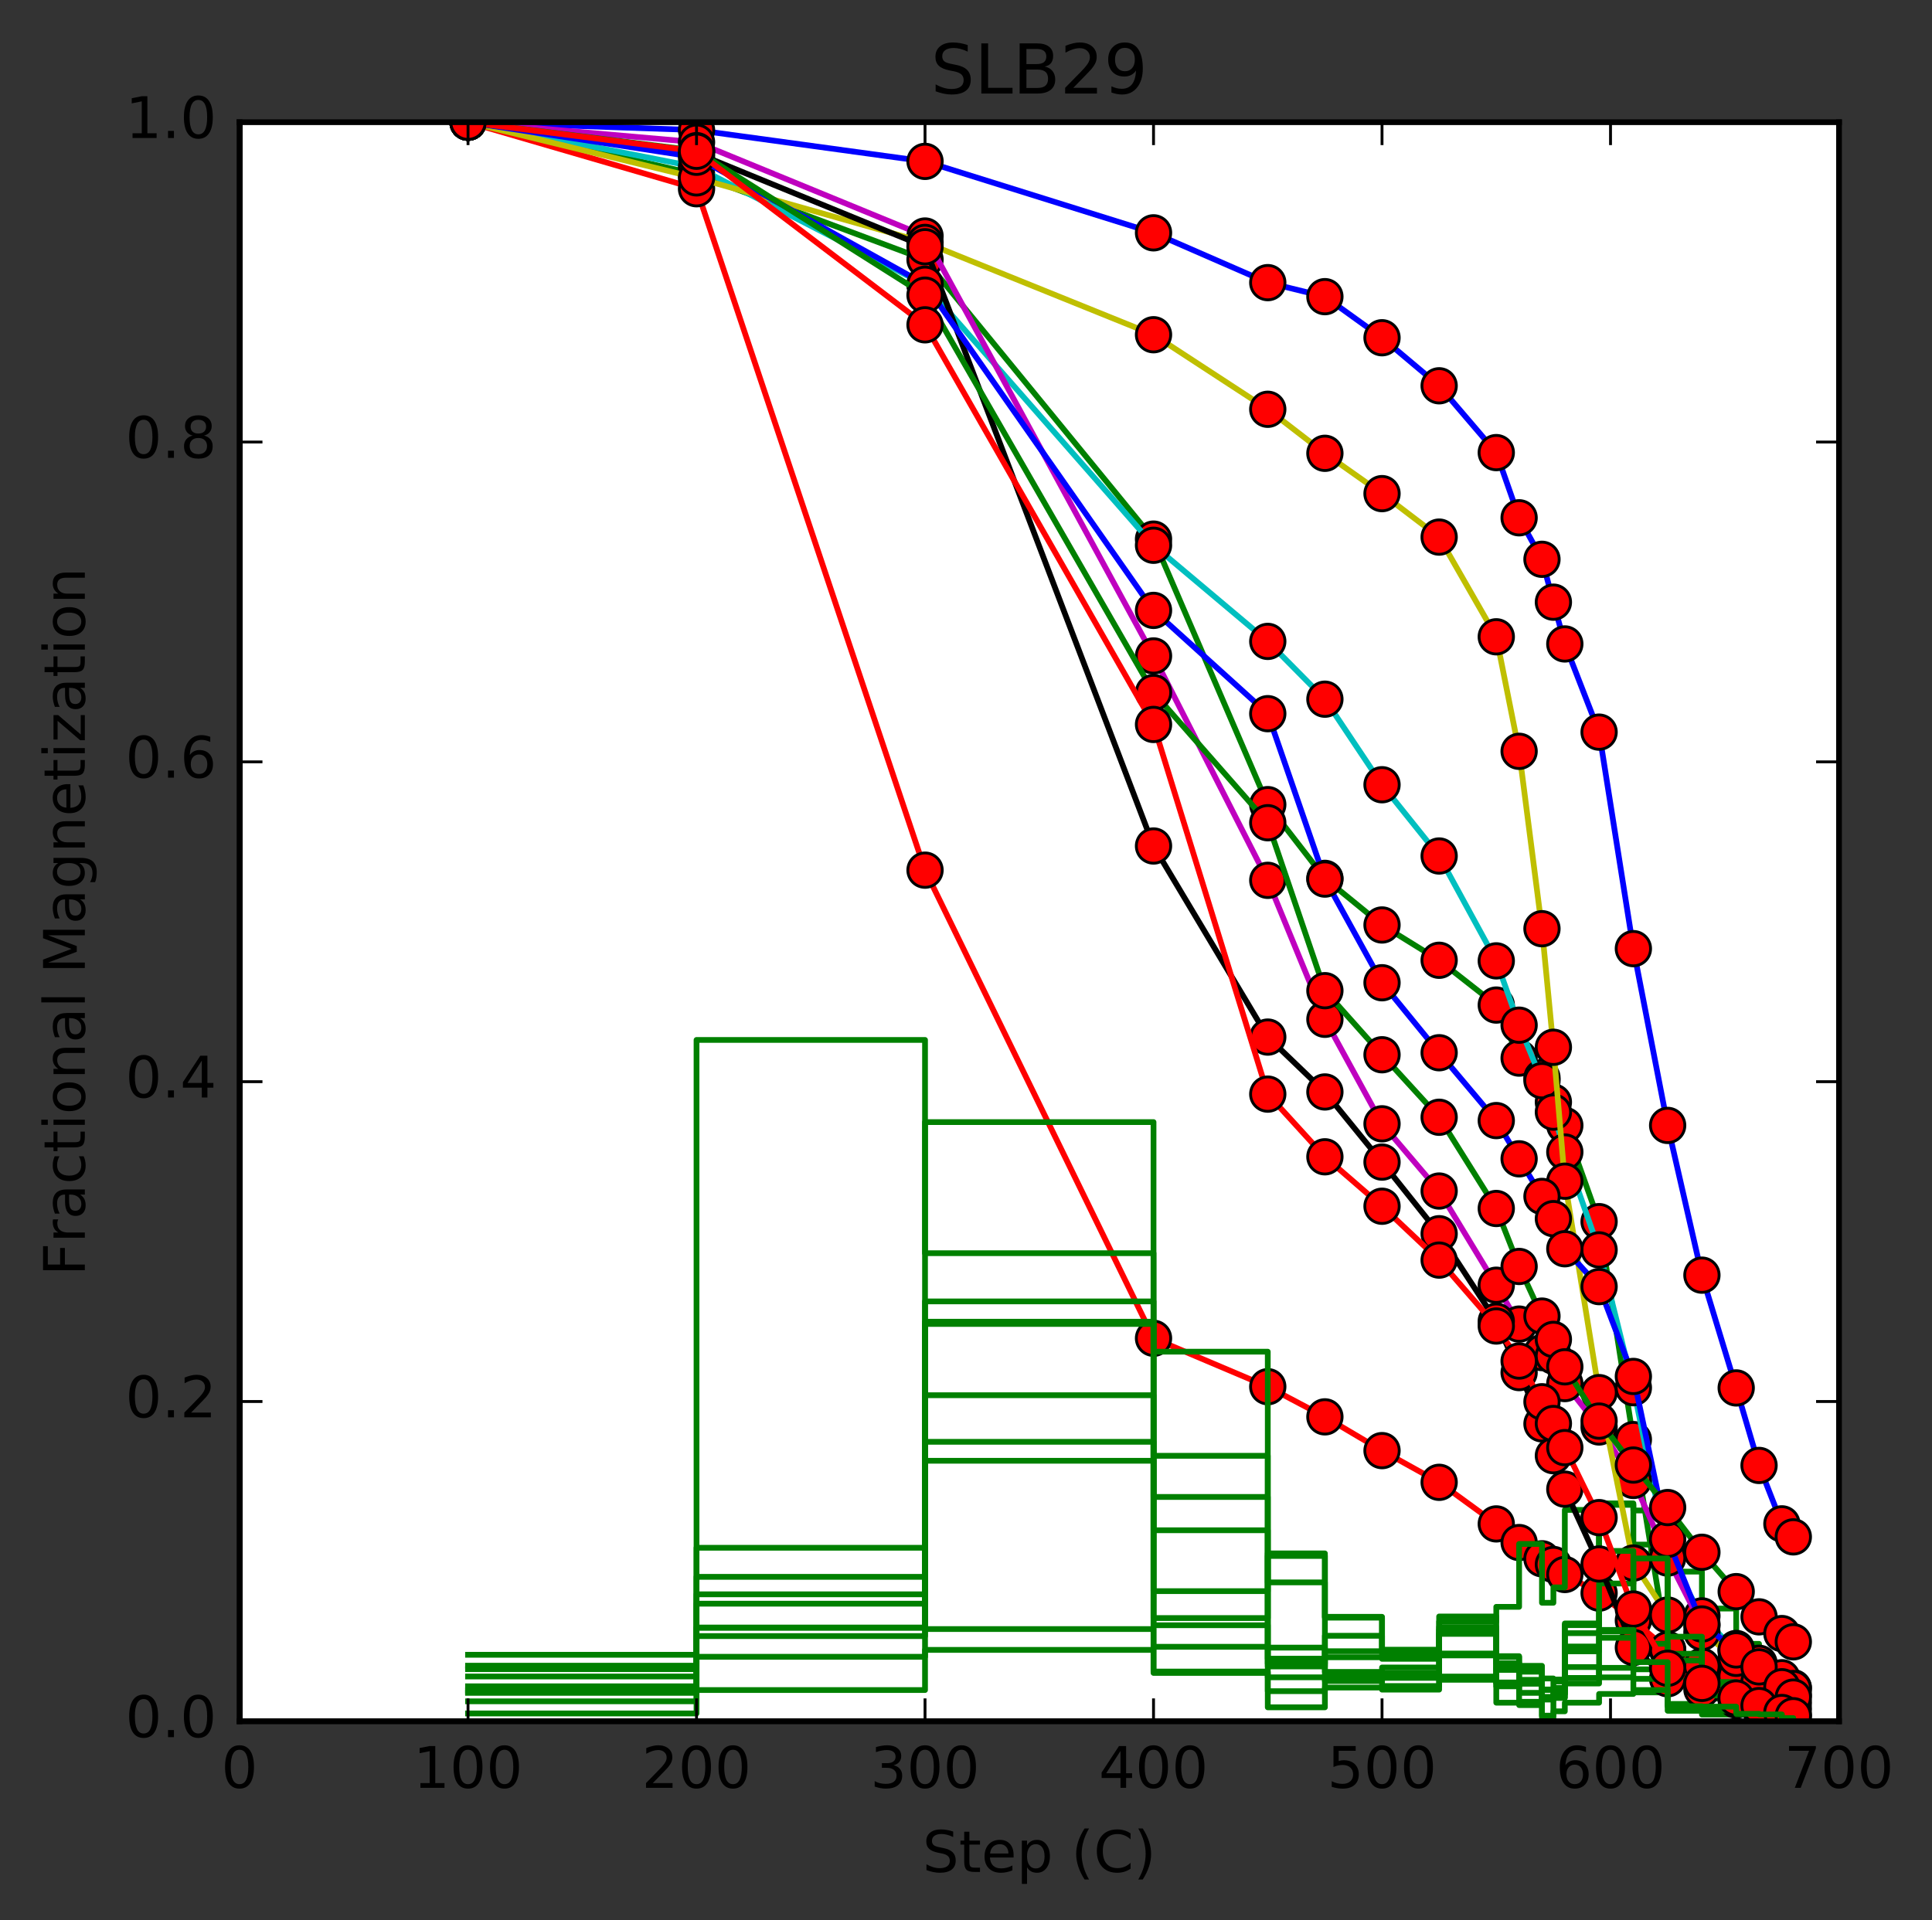 <?xml version="1.0" encoding="utf-8" standalone="no"?>
<!DOCTYPE svg PUBLIC "-//W3C//DTD SVG 1.1//EN"
  "http://www.w3.org/Graphics/SVG/1.1/DTD/svg11.dtd">
<!-- Created with matplotlib (http://matplotlib.org/) -->
<svg height="335pt" version="1.1" viewBox="0 0 337 335" width="337pt" xmlns="http://www.w3.org/2000/svg" xmlns:xlink="http://www.w3.org/1999/xlink">
 <rect x="0" y="0" width="337" height="335" fill="#333333" stroke="none"/>
 <defs>
  <style type="text/css">
*{stroke-linecap:butt;stroke-linejoin:round;stroke-miterlimit:100000;}
  </style>
 </defs>
 <g id="figure_1">
  <g id="patch_1">
   <path d="M 0 335.874 
L 337.525 335.874 
L 337.525 0 
L 0 0 
L 0 335.874 
z
" style="fill:none;"/>
  </g>
  <g id="axes_1">
   <g id="patch_2">
    <path d="M 41.781 300.318 
L 320.781 300.318 
L 320.781 21.318 
L 41.781 21.318 
z
" style="fill:#ffffff;"/>
   </g>
   <g id="line2d_1">
    <path clip-path="url(#pcd48982328)" d="M 81.638 21.318 
L 121.496 22.695 
L 161.353 28.156 
L 201.21 40.621 
L 221.138 49.311 
L 231.103 51.756 
L 241.067 58.926 
L 251.031 67.308 
L 260.996 78.965 
L 264.981 90.338 
L 268.967 97.58 
L 270.96 105.058 
L 272.953 112.347 
L 278.931 127.733 
L 284.91 165.507 
L 290.888 196.349 
L 296.867 222.473 
L 302.846 242.149 
L 306.831 255.672 
L 310.817 265.863 
L 312.81 268.135 
" style="fill:none;stroke:#0000ff;stroke-linecap:square;"/>
   </g>
   <g id="line2d_2">
    <defs>
     <path d="M 0 3 
C 0.796 3 1.559 2.684 2.121 2.121 
C 2.684 1.559 3 0.796 3 0 
C 3 -0.796 2.684 -1.559 2.121 -2.121 
C 1.559 -2.684 0.796 -3 0 -3 
C -0.796 -3 -1.559 -2.684 -2.121 -2.121 
C -2.684 -1.559 -3 -0.796 -3 0 
C -3 0.796 -2.684 1.559 -2.121 2.121 
C -1.559 2.684 -0.796 3 0 3 
z
" id="mca43d11f4e" style="stroke:#000000;stroke-width:0.5;"/>
    </defs>
    <g clip-path="url(#pcd48982328)">
     <use style="fill:#ff0000;stroke:#000000;stroke-width:0.5;" x="81.638" xlink:href="#mca43d11f4e" y="21.318"/>
     <use style="fill:#ff0000;stroke:#000000;stroke-width:0.5;" x="121.496" xlink:href="#mca43d11f4e" y="22.695"/>
     <use style="fill:#ff0000;stroke:#000000;stroke-width:0.5;" x="161.353" xlink:href="#mca43d11f4e" y="28.156"/>
     <use style="fill:#ff0000;stroke:#000000;stroke-width:0.5;" x="201.21" xlink:href="#mca43d11f4e" y="40.621"/>
     <use style="fill:#ff0000;stroke:#000000;stroke-width:0.5;" x="221.138" xlink:href="#mca43d11f4e" y="49.311"/>
     <use style="fill:#ff0000;stroke:#000000;stroke-width:0.5;" x="231.103" xlink:href="#mca43d11f4e" y="51.756"/>
     <use style="fill:#ff0000;stroke:#000000;stroke-width:0.5;" x="241.067" xlink:href="#mca43d11f4e" y="58.926"/>
     <use style="fill:#ff0000;stroke:#000000;stroke-width:0.5;" x="251.031" xlink:href="#mca43d11f4e" y="67.308"/>
     <use style="fill:#ff0000;stroke:#000000;stroke-width:0.5;" x="260.996" xlink:href="#mca43d11f4e" y="78.965"/>
     <use style="fill:#ff0000;stroke:#000000;stroke-width:0.5;" x="264.981" xlink:href="#mca43d11f4e" y="90.338"/>
     <use style="fill:#ff0000;stroke:#000000;stroke-width:0.5;" x="268.967" xlink:href="#mca43d11f4e" y="97.58"/>
     <use style="fill:#ff0000;stroke:#000000;stroke-width:0.5;" x="270.96" xlink:href="#mca43d11f4e" y="105.058"/>
     <use style="fill:#ff0000;stroke:#000000;stroke-width:0.5;" x="272.953" xlink:href="#mca43d11f4e" y="112.347"/>
     <use style="fill:#ff0000;stroke:#000000;stroke-width:0.5;" x="278.931" xlink:href="#mca43d11f4e" y="127.733"/>
     <use style="fill:#ff0000;stroke:#000000;stroke-width:0.5;" x="284.91" xlink:href="#mca43d11f4e" y="165.507"/>
     <use style="fill:#ff0000;stroke:#000000;stroke-width:0.5;" x="290.888" xlink:href="#mca43d11f4e" y="196.349"/>
     <use style="fill:#ff0000;stroke:#000000;stroke-width:0.5;" x="296.867" xlink:href="#mca43d11f4e" y="222.473"/>
     <use style="fill:#ff0000;stroke:#000000;stroke-width:0.5;" x="302.846" xlink:href="#mca43d11f4e" y="242.149"/>
     <use style="fill:#ff0000;stroke:#000000;stroke-width:0.5;" x="306.831" xlink:href="#mca43d11f4e" y="255.672"/>
     <use style="fill:#ff0000;stroke:#000000;stroke-width:0.5;" x="310.817" xlink:href="#mca43d11f4e" y="265.863"/>
     <use style="fill:#ff0000;stroke:#000000;stroke-width:0.5;" x="312.81" xlink:href="#mca43d11f4e" y="268.135"/>
    </g>
   </g>
   <g id="line2d_3">
    <path clip-path="url(#pcd48982328)" d="M 81.638 298.941 
L 121.496 298.941 
L 121.496 294.857 
L 161.353 294.857 
L 161.353 287.853 
L 201.21 287.853 
L 201.21 291.628 
L 221.138 291.628 
L 221.138 297.873 
L 231.103 297.873 
L 231.103 293.148 
L 241.067 293.148 
L 241.067 291.937 
L 251.031 291.937 
L 251.031 288.66 
L 260.996 288.66 
L 260.996 288.945 
L 264.981 288.945 
L 264.981 293.077 
L 268.967 293.077 
L 268.967 292.839 
L 270.96 292.839 
L 270.96 293.029 
L 272.953 293.029 
L 272.953 284.933 
L 278.931 284.933 
L 278.931 262.544 
L 284.91 262.544 
L 284.91 269.476 
L 290.888 269.476 
L 290.888 274.194 
L 296.867 274.194 
L 296.867 280.643 
L 302.846 280.643 
L 302.846 286.794 
L 306.831 286.794 
L 306.831 290.128 
L 310.817 290.128 
L 310.817 298.046 
L 312.81 298.046 
L 312.81 298.046 
L 312.81 300.318 
" style="fill:none;stroke:#008000;stroke-linecap:square;"/>
   </g>
   <g id="line2d_4">
    <path clip-path="url(#pcd48982328)" d="M 41.781 300.318 
L 41.781 21.318 
" style="fill:none;stroke:#000000;stroke-linecap:square;"/>
   </g>
   <g id="line2d_5">
    <path clip-path="url(#pcd48982328)" d="M 41.781 300.318 
L 320.781 300.318 
" style="fill:none;stroke:#000000;stroke-linecap:square;"/>
   </g>
   <g id="line2d_6">
    <path clip-path="url(#pcd48982328)" d="M 81.638 21.318 
L 121.496 30.418 
L 161.353 45.291 
L 201.21 94.057 
L 221.138 140.384 
L 231.103 153.247 
L 241.067 161.379 
L 251.031 167.537 
L 260.996 175.351 
L 264.981 184.603 
L 268.967 188.017 
L 270.96 192.277 
L 272.953 196.355 
L 278.931 213.138 
L 284.91 251.163 
L 290.888 287.95 
L 296.867 290.795 
L 302.846 291.978 
L 306.831 293.155 
L 310.817 293.912 
L 312.81 294.452 
" style="fill:none;stroke:#008000;stroke-linecap:square;"/>
   </g>
   <g id="line2d_7">
    <g clip-path="url(#pcd48982328)">
     <use style="fill:#ff0000;stroke:#000000;stroke-width:0.5;" x="81.638" xlink:href="#mca43d11f4e" y="21.318"/>
     <use style="fill:#ff0000;stroke:#000000;stroke-width:0.5;" x="121.496" xlink:href="#mca43d11f4e" y="30.418"/>
     <use style="fill:#ff0000;stroke:#000000;stroke-width:0.5;" x="161.353" xlink:href="#mca43d11f4e" y="45.291"/>
     <use style="fill:#ff0000;stroke:#000000;stroke-width:0.5;" x="201.21" xlink:href="#mca43d11f4e" y="94.057"/>
     <use style="fill:#ff0000;stroke:#000000;stroke-width:0.5;" x="221.138" xlink:href="#mca43d11f4e" y="140.384"/>
     <use style="fill:#ff0000;stroke:#000000;stroke-width:0.5;" x="231.103" xlink:href="#mca43d11f4e" y="153.247"/>
     <use style="fill:#ff0000;stroke:#000000;stroke-width:0.5;" x="241.067" xlink:href="#mca43d11f4e" y="161.379"/>
     <use style="fill:#ff0000;stroke:#000000;stroke-width:0.5;" x="251.031" xlink:href="#mca43d11f4e" y="167.537"/>
     <use style="fill:#ff0000;stroke:#000000;stroke-width:0.5;" x="260.996" xlink:href="#mca43d11f4e" y="175.351"/>
     <use style="fill:#ff0000;stroke:#000000;stroke-width:0.5;" x="264.981" xlink:href="#mca43d11f4e" y="184.603"/>
     <use style="fill:#ff0000;stroke:#000000;stroke-width:0.5;" x="268.967" xlink:href="#mca43d11f4e" y="188.017"/>
     <use style="fill:#ff0000;stroke:#000000;stroke-width:0.5;" x="270.96" xlink:href="#mca43d11f4e" y="192.277"/>
     <use style="fill:#ff0000;stroke:#000000;stroke-width:0.5;" x="272.953" xlink:href="#mca43d11f4e" y="196.355"/>
     <use style="fill:#ff0000;stroke:#000000;stroke-width:0.5;" x="278.931" xlink:href="#mca43d11f4e" y="213.138"/>
     <use style="fill:#ff0000;stroke:#000000;stroke-width:0.5;" x="284.91" xlink:href="#mca43d11f4e" y="251.163"/>
     <use style="fill:#ff0000;stroke:#000000;stroke-width:0.5;" x="290.888" xlink:href="#mca43d11f4e" y="287.95"/>
     <use style="fill:#ff0000;stroke:#000000;stroke-width:0.5;" x="296.867" xlink:href="#mca43d11f4e" y="290.795"/>
     <use style="fill:#ff0000;stroke:#000000;stroke-width:0.5;" x="302.846" xlink:href="#mca43d11f4e" y="291.978"/>
     <use style="fill:#ff0000;stroke:#000000;stroke-width:0.5;" x="306.831" xlink:href="#mca43d11f4e" y="293.155"/>
     <use style="fill:#ff0000;stroke:#000000;stroke-width:0.5;" x="310.817" xlink:href="#mca43d11f4e" y="293.912"/>
     <use style="fill:#ff0000;stroke:#000000;stroke-width:0.5;" x="312.81" xlink:href="#mca43d11f4e" y="294.452"/>
    </g>
   </g>
   <g id="line2d_8">
    <path clip-path="url(#pcd48982328)" d="M 81.638 291.218 
L 121.496 291.218 
L 121.496 285.445 
L 161.353 285.445 
L 161.353 251.553 
L 201.21 251.553 
L 201.21 253.991 
L 221.138 253.991 
L 221.138 287.455 
L 231.103 287.455 
L 231.103 292.187 
L 241.067 292.187 
L 241.067 294.16 
L 251.031 294.16 
L 251.031 292.504 
L 260.996 292.504 
L 260.996 291.067 
L 264.981 291.067 
L 264.981 296.904 
L 268.967 296.904 
L 268.967 296.058 
L 270.96 296.058 
L 270.96 296.24 
L 272.953 296.24 
L 272.953 283.536 
L 278.931 283.536 
L 278.931 262.293 
L 284.91 262.293 
L 284.91 263.531 
L 290.888 263.531 
L 290.888 297.473 
L 296.867 297.473 
L 296.867 299.135 
L 302.846 299.135 
L 302.846 299.142 
L 306.831 299.142 
L 306.831 299.561 
L 310.817 299.561 
L 310.817 299.778 
L 312.81 299.778 
L 312.81 299.778 
L 312.81 300.318 
" style="fill:none;stroke:#008000;stroke-linecap:square;"/>
   </g>
   <g id="line2d_9">
    <path clip-path="url(#pcd48982328)" d="M 41.781 300.318 
L 41.781 21.318 
" style="fill:none;stroke:#000000;stroke-linecap:square;"/>
   </g>
   <g id="line2d_10">
    <path clip-path="url(#pcd48982328)" d="M 41.781 300.318 
L 320.781 300.318 
" style="fill:none;stroke:#000000;stroke-linecap:square;"/>
   </g>
   <g id="line2d_11">
    <path clip-path="url(#pcd48982328)" d="M 81.638 21.318 
L 121.496 32.93 
L 161.353 151.814 
L 201.21 233.487 
L 221.138 241.933 
L 231.103 247.196 
L 241.067 253.086 
L 251.031 258.617 
L 260.996 265.872 
L 264.981 269.125 
L 268.967 271.956 
L 270.96 272.95 
L 272.953 274.7 
L 278.931 277.95 
L 284.91 282.727 
L 290.888 287.779 
L 296.867 290.695 
L 302.846 292.437 
L 306.831 294.594 
L 310.817 296.744 
L 312.81 298.159 
" style="fill:none;stroke:#ff0000;stroke-linecap:square;"/>
   </g>
   <g id="line2d_12">
    <g clip-path="url(#pcd48982328)">
     <use style="fill:#ff0000;stroke:#000000;stroke-width:0.5;" x="81.638" xlink:href="#mca43d11f4e" y="21.318"/>
     <use style="fill:#ff0000;stroke:#000000;stroke-width:0.5;" x="121.496" xlink:href="#mca43d11f4e" y="32.93"/>
     <use style="fill:#ff0000;stroke:#000000;stroke-width:0.5;" x="161.353" xlink:href="#mca43d11f4e" y="151.814"/>
     <use style="fill:#ff0000;stroke:#000000;stroke-width:0.5;" x="201.21" xlink:href="#mca43d11f4e" y="233.487"/>
     <use style="fill:#ff0000;stroke:#000000;stroke-width:0.5;" x="221.138" xlink:href="#mca43d11f4e" y="241.933"/>
     <use style="fill:#ff0000;stroke:#000000;stroke-width:0.5;" x="231.103" xlink:href="#mca43d11f4e" y="247.196"/>
     <use style="fill:#ff0000;stroke:#000000;stroke-width:0.5;" x="241.067" xlink:href="#mca43d11f4e" y="253.086"/>
     <use style="fill:#ff0000;stroke:#000000;stroke-width:0.5;" x="251.031" xlink:href="#mca43d11f4e" y="258.617"/>
     <use style="fill:#ff0000;stroke:#000000;stroke-width:0.5;" x="260.996" xlink:href="#mca43d11f4e" y="265.872"/>
     <use style="fill:#ff0000;stroke:#000000;stroke-width:0.5;" x="264.981" xlink:href="#mca43d11f4e" y="269.125"/>
     <use style="fill:#ff0000;stroke:#000000;stroke-width:0.5;" x="268.967" xlink:href="#mca43d11f4e" y="271.956"/>
     <use style="fill:#ff0000;stroke:#000000;stroke-width:0.5;" x="270.96" xlink:href="#mca43d11f4e" y="272.95"/>
     <use style="fill:#ff0000;stroke:#000000;stroke-width:0.5;" x="272.953" xlink:href="#mca43d11f4e" y="274.7"/>
     <use style="fill:#ff0000;stroke:#000000;stroke-width:0.5;" x="278.931" xlink:href="#mca43d11f4e" y="277.95"/>
     <use style="fill:#ff0000;stroke:#000000;stroke-width:0.5;" x="284.91" xlink:href="#mca43d11f4e" y="282.727"/>
     <use style="fill:#ff0000;stroke:#000000;stroke-width:0.5;" x="290.888" xlink:href="#mca43d11f4e" y="287.779"/>
     <use style="fill:#ff0000;stroke:#000000;stroke-width:0.5;" x="296.867" xlink:href="#mca43d11f4e" y="290.695"/>
     <use style="fill:#ff0000;stroke:#000000;stroke-width:0.5;" x="302.846" xlink:href="#mca43d11f4e" y="292.437"/>
     <use style="fill:#ff0000;stroke:#000000;stroke-width:0.5;" x="306.831" xlink:href="#mca43d11f4e" y="294.594"/>
     <use style="fill:#ff0000;stroke:#000000;stroke-width:0.5;" x="310.817" xlink:href="#mca43d11f4e" y="296.744"/>
     <use style="fill:#ff0000;stroke:#000000;stroke-width:0.5;" x="312.81" xlink:href="#mca43d11f4e" y="298.159"/>
    </g>
   </g>
   <g id="line2d_13">
    <path clip-path="url(#pcd48982328)" d="M 81.638 288.706 
L 121.496 288.706 
L 121.496 181.435 
L 161.353 181.435 
L 161.353 218.644 
L 201.21 218.644 
L 201.21 291.872 
L 221.138 291.872 
L 221.138 295.056 
L 231.103 295.056 
L 231.103 294.428 
L 241.067 294.428 
L 241.067 294.787 
L 251.031 294.787 
L 251.031 293.063 
L 260.996 293.063 
L 260.996 297.065 
L 264.981 297.065 
L 264.981 297.487 
L 268.967 297.487 
L 268.967 299.324 
L 270.96 299.324 
L 270.96 298.568 
L 272.953 298.568 
L 272.953 297.068 
L 278.931 297.068 
L 278.931 295.541 
L 284.91 295.541 
L 284.91 295.266 
L 290.888 295.266 
L 290.888 297.403 
L 296.867 297.403 
L 296.867 298.576 
L 302.846 298.576 
L 302.846 298.16 
L 306.831 298.16 
L 306.831 298.169 
L 310.817 298.169 
L 310.817 298.903 
L 312.81 298.903 
L 312.81 298.903 
L 312.81 300.318 
" style="fill:none;stroke:#008000;stroke-linecap:square;"/>
   </g>
   <g id="line2d_14">
    <path clip-path="url(#pcd48982328)" d="M 41.781 300.318 
L 41.781 21.318 
" style="fill:none;stroke:#000000;stroke-linecap:square;"/>
   </g>
   <g id="line2d_15">
    <path clip-path="url(#pcd48982328)" d="M 41.781 300.318 
L 320.781 300.318 
" style="fill:none;stroke:#000000;stroke-linecap:square;"/>
   </g>
   <g id="line2d_16">
    <path clip-path="url(#pcd48982328)" d="M 81.638 21.318 
L 121.496 29.146 
L 161.353 49.671 
L 201.21 95.133 
L 221.138 111.903 
L 231.103 121.984 
L 241.067 136.912 
L 251.031 149.344 
L 260.996 167.64 
L 264.981 178.86 
L 268.967 188.544 
L 270.96 194.028 
L 272.953 200.988 
L 278.931 218.065 
L 284.91 242.109 
L 290.888 271.306 
L 296.867 281.922 
L 302.846 288.184 
L 306.831 291.085 
L 310.817 294.358 
L 312.81 295.635 
" style="fill:none;stroke:#00bfbf;stroke-linecap:square;"/>
   </g>
   <g id="line2d_17">
    <g clip-path="url(#pcd48982328)">
     <use style="fill:#ff0000;stroke:#000000;stroke-width:0.5;" x="81.638" xlink:href="#mca43d11f4e" y="21.318"/>
     <use style="fill:#ff0000;stroke:#000000;stroke-width:0.5;" x="121.496" xlink:href="#mca43d11f4e" y="29.146"/>
     <use style="fill:#ff0000;stroke:#000000;stroke-width:0.5;" x="161.353" xlink:href="#mca43d11f4e" y="49.671"/>
     <use style="fill:#ff0000;stroke:#000000;stroke-width:0.5;" x="201.21" xlink:href="#mca43d11f4e" y="95.133"/>
     <use style="fill:#ff0000;stroke:#000000;stroke-width:0.5;" x="221.138" xlink:href="#mca43d11f4e" y="111.903"/>
     <use style="fill:#ff0000;stroke:#000000;stroke-width:0.5;" x="231.103" xlink:href="#mca43d11f4e" y="121.984"/>
     <use style="fill:#ff0000;stroke:#000000;stroke-width:0.5;" x="241.067" xlink:href="#mca43d11f4e" y="136.912"/>
     <use style="fill:#ff0000;stroke:#000000;stroke-width:0.5;" x="251.031" xlink:href="#mca43d11f4e" y="149.344"/>
     <use style="fill:#ff0000;stroke:#000000;stroke-width:0.5;" x="260.996" xlink:href="#mca43d11f4e" y="167.64"/>
     <use style="fill:#ff0000;stroke:#000000;stroke-width:0.5;" x="264.981" xlink:href="#mca43d11f4e" y="178.86"/>
     <use style="fill:#ff0000;stroke:#000000;stroke-width:0.5;" x="268.967" xlink:href="#mca43d11f4e" y="188.544"/>
     <use style="fill:#ff0000;stroke:#000000;stroke-width:0.5;" x="270.96" xlink:href="#mca43d11f4e" y="194.028"/>
     <use style="fill:#ff0000;stroke:#000000;stroke-width:0.5;" x="272.953" xlink:href="#mca43d11f4e" y="200.988"/>
     <use style="fill:#ff0000;stroke:#000000;stroke-width:0.5;" x="278.931" xlink:href="#mca43d11f4e" y="218.065"/>
     <use style="fill:#ff0000;stroke:#000000;stroke-width:0.5;" x="284.91" xlink:href="#mca43d11f4e" y="242.109"/>
     <use style="fill:#ff0000;stroke:#000000;stroke-width:0.5;" x="290.888" xlink:href="#mca43d11f4e" y="271.306"/>
     <use style="fill:#ff0000;stroke:#000000;stroke-width:0.5;" x="296.867" xlink:href="#mca43d11f4e" y="281.922"/>
     <use style="fill:#ff0000;stroke:#000000;stroke-width:0.5;" x="302.846" xlink:href="#mca43d11f4e" y="288.184"/>
     <use style="fill:#ff0000;stroke:#000000;stroke-width:0.5;" x="306.831" xlink:href="#mca43d11f4e" y="291.085"/>
     <use style="fill:#ff0000;stroke:#000000;stroke-width:0.5;" x="310.817" xlink:href="#mca43d11f4e" y="294.358"/>
     <use style="fill:#ff0000;stroke:#000000;stroke-width:0.5;" x="312.81" xlink:href="#mca43d11f4e" y="295.635"/>
    </g>
   </g>
   <g id="line2d_18">
    <path clip-path="url(#pcd48982328)" d="M 81.638 292.491 
L 121.496 292.491 
L 121.496 279.792 
L 161.353 279.792 
L 161.353 254.856 
L 201.21 254.856 
L 201.21 283.549 
L 221.138 283.549 
L 221.138 290.237 
L 231.103 290.237 
L 231.103 285.39 
L 241.067 285.39 
L 241.067 287.886 
L 251.031 287.886 
L 251.031 282.022 
L 260.996 282.022 
L 260.996 289.098 
L 264.981 289.098 
L 264.981 290.634 
L 268.967 290.634 
L 268.967 294.834 
L 270.96 294.834 
L 270.96 293.358 
L 272.953 293.358 
L 272.953 283.241 
L 278.931 283.241 
L 278.931 276.274 
L 284.91 276.274 
L 284.91 271.122 
L 290.888 271.122 
L 290.888 289.701 
L 296.867 289.701 
L 296.867 294.056 
L 302.846 294.056 
L 302.846 297.417 
L 306.831 297.417 
L 306.831 297.045 
L 310.817 297.045 
L 310.817 299.042 
L 312.81 299.042 
L 312.81 299.042 
L 312.81 300.318 
" style="fill:none;stroke:#008000;stroke-linecap:square;"/>
   </g>
   <g id="line2d_19">
    <path clip-path="url(#pcd48982328)" d="M 41.781 300.318 
L 41.781 21.318 
" style="fill:none;stroke:#000000;stroke-linecap:square;"/>
   </g>
   <g id="line2d_20">
    <path clip-path="url(#pcd48982328)" d="M 41.781 300.318 
L 320.781 300.318 
" style="fill:none;stroke:#000000;stroke-linecap:square;"/>
   </g>
   <g id="line2d_21">
    <path clip-path="url(#pcd48982328)" d="M 81.638 21.318 
L 121.496 24.811 
L 161.353 41.177 
L 201.21 114.44 
L 221.138 153.589 
L 231.103 177.834 
L 241.067 196.069 
L 251.031 207.797 
L 260.996 224.229 
L 264.981 231.011 
L 268.967 235.982 
L 270.96 236.587 
L 272.953 241.387 
L 278.931 248.961 
L 284.91 258.293 
L 290.888 271.833 
L 296.867 283.627 
L 302.846 287.603 
L 306.831 290.187 
L 310.817 292.711 
L 312.81 294.589 
" style="fill:none;stroke:#bf00bf;stroke-linecap:square;"/>
   </g>
   <g id="line2d_22">
    <g clip-path="url(#pcd48982328)">
     <use style="fill:#ff0000;stroke:#000000;stroke-width:0.5;" x="81.638" xlink:href="#mca43d11f4e" y="21.318"/>
     <use style="fill:#ff0000;stroke:#000000;stroke-width:0.5;" x="121.496" xlink:href="#mca43d11f4e" y="24.811"/>
     <use style="fill:#ff0000;stroke:#000000;stroke-width:0.5;" x="161.353" xlink:href="#mca43d11f4e" y="41.177"/>
     <use style="fill:#ff0000;stroke:#000000;stroke-width:0.5;" x="201.21" xlink:href="#mca43d11f4e" y="114.44"/>
     <use style="fill:#ff0000;stroke:#000000;stroke-width:0.5;" x="221.138" xlink:href="#mca43d11f4e" y="153.589"/>
     <use style="fill:#ff0000;stroke:#000000;stroke-width:0.5;" x="231.103" xlink:href="#mca43d11f4e" y="177.834"/>
     <use style="fill:#ff0000;stroke:#000000;stroke-width:0.5;" x="241.067" xlink:href="#mca43d11f4e" y="196.069"/>
     <use style="fill:#ff0000;stroke:#000000;stroke-width:0.5;" x="251.031" xlink:href="#mca43d11f4e" y="207.797"/>
     <use style="fill:#ff0000;stroke:#000000;stroke-width:0.5;" x="260.996" xlink:href="#mca43d11f4e" y="224.229"/>
     <use style="fill:#ff0000;stroke:#000000;stroke-width:0.5;" x="264.981" xlink:href="#mca43d11f4e" y="231.011"/>
     <use style="fill:#ff0000;stroke:#000000;stroke-width:0.5;" x="268.967" xlink:href="#mca43d11f4e" y="235.982"/>
     <use style="fill:#ff0000;stroke:#000000;stroke-width:0.5;" x="270.96" xlink:href="#mca43d11f4e" y="236.587"/>
     <use style="fill:#ff0000;stroke:#000000;stroke-width:0.5;" x="272.953" xlink:href="#mca43d11f4e" y="241.387"/>
     <use style="fill:#ff0000;stroke:#000000;stroke-width:0.5;" x="278.931" xlink:href="#mca43d11f4e" y="248.961"/>
     <use style="fill:#ff0000;stroke:#000000;stroke-width:0.5;" x="284.91" xlink:href="#mca43d11f4e" y="258.293"/>
     <use style="fill:#ff0000;stroke:#000000;stroke-width:0.5;" x="290.888" xlink:href="#mca43d11f4e" y="271.833"/>
     <use style="fill:#ff0000;stroke:#000000;stroke-width:0.5;" x="296.867" xlink:href="#mca43d11f4e" y="283.627"/>
     <use style="fill:#ff0000;stroke:#000000;stroke-width:0.5;" x="302.846" xlink:href="#mca43d11f4e" y="287.603"/>
     <use style="fill:#ff0000;stroke:#000000;stroke-width:0.5;" x="306.831" xlink:href="#mca43d11f4e" y="290.187"/>
     <use style="fill:#ff0000;stroke:#000000;stroke-width:0.5;" x="310.817" xlink:href="#mca43d11f4e" y="292.711"/>
     <use style="fill:#ff0000;stroke:#000000;stroke-width:0.5;" x="312.81" xlink:href="#mca43d11f4e" y="294.589"/>
    </g>
   </g>
   <g id="line2d_23">
    <path clip-path="url(#pcd48982328)" d="M 81.638 296.826 
L 121.496 296.826 
L 121.496 283.952 
L 161.353 283.952 
L 161.353 227.055 
L 201.21 227.055 
L 201.21 261.169 
L 221.138 261.169 
L 221.138 276.073 
L 231.103 276.073 
L 231.103 282.084 
L 241.067 282.084 
L 241.067 288.59 
L 251.031 288.59 
L 251.031 283.887 
L 260.996 283.887 
L 260.996 293.536 
L 264.981 293.536 
L 264.981 295.347 
L 268.967 295.347 
L 268.967 299.713 
L 270.96 299.713 
L 270.96 295.518 
L 272.953 295.518 
L 272.953 292.744 
L 278.931 292.744 
L 278.931 290.986 
L 284.91 290.986 
L 284.91 286.778 
L 290.888 286.778 
L 290.888 288.525 
L 296.867 288.525 
L 296.867 296.342 
L 302.846 296.342 
L 302.846 297.734 
L 306.831 297.734 
L 306.831 297.794 
L 310.817 297.794 
L 310.817 298.441 
L 312.81 298.441 
L 312.81 298.441 
L 312.81 300.318 
" style="fill:none;stroke:#008000;stroke-linecap:square;"/>
   </g>
   <g id="line2d_24">
    <path clip-path="url(#pcd48982328)" d="M 41.781 300.318 
L 41.781 21.318 
" style="fill:none;stroke:#000000;stroke-linecap:square;"/>
   </g>
   <g id="line2d_25">
    <path clip-path="url(#pcd48982328)" d="M 41.781 300.318 
L 320.781 300.318 
" style="fill:none;stroke:#000000;stroke-linecap:square;"/>
   </g>
   <g id="line2d_26">
    <path clip-path="url(#pcd48982328)" d="M 81.638 21.318 
L 121.496 31.032 
L 161.353 42.296 
L 201.21 58.4 
L 221.138 71.406 
L 231.103 79.087 
L 241.067 86.122 
L 251.031 93.706 
L 260.996 111.102 
L 264.981 131.079 
L 268.967 162.028 
L 270.96 182.715 
L 272.953 206.081 
L 278.931 242.969 
L 284.91 272.699 
L 290.888 281.771 
L 296.867 284.808 
L 302.846 289.326 
L 306.831 293.415 
L 310.817 296.084 
L 312.81 297.08 
" style="fill:none;stroke:#bfbf00;stroke-linecap:square;"/>
   </g>
   <g id="line2d_27">
    <g clip-path="url(#pcd48982328)">
     <use style="fill:#ff0000;stroke:#000000;stroke-width:0.5;" x="81.638" xlink:href="#mca43d11f4e" y="21.318"/>
     <use style="fill:#ff0000;stroke:#000000;stroke-width:0.5;" x="121.496" xlink:href="#mca43d11f4e" y="31.032"/>
     <use style="fill:#ff0000;stroke:#000000;stroke-width:0.5;" x="161.353" xlink:href="#mca43d11f4e" y="42.296"/>
     <use style="fill:#ff0000;stroke:#000000;stroke-width:0.5;" x="201.21" xlink:href="#mca43d11f4e" y="58.4"/>
     <use style="fill:#ff0000;stroke:#000000;stroke-width:0.5;" x="221.138" xlink:href="#mca43d11f4e" y="71.406"/>
     <use style="fill:#ff0000;stroke:#000000;stroke-width:0.5;" x="231.103" xlink:href="#mca43d11f4e" y="79.087"/>
     <use style="fill:#ff0000;stroke:#000000;stroke-width:0.5;" x="241.067" xlink:href="#mca43d11f4e" y="86.122"/>
     <use style="fill:#ff0000;stroke:#000000;stroke-width:0.5;" x="251.031" xlink:href="#mca43d11f4e" y="93.706"/>
     <use style="fill:#ff0000;stroke:#000000;stroke-width:0.5;" x="260.996" xlink:href="#mca43d11f4e" y="111.102"/>
     <use style="fill:#ff0000;stroke:#000000;stroke-width:0.5;" x="264.981" xlink:href="#mca43d11f4e" y="131.079"/>
     <use style="fill:#ff0000;stroke:#000000;stroke-width:0.5;" x="268.967" xlink:href="#mca43d11f4e" y="162.028"/>
     <use style="fill:#ff0000;stroke:#000000;stroke-width:0.5;" x="270.96" xlink:href="#mca43d11f4e" y="182.715"/>
     <use style="fill:#ff0000;stroke:#000000;stroke-width:0.5;" x="272.953" xlink:href="#mca43d11f4e" y="206.081"/>
     <use style="fill:#ff0000;stroke:#000000;stroke-width:0.5;" x="278.931" xlink:href="#mca43d11f4e" y="242.969"/>
     <use style="fill:#ff0000;stroke:#000000;stroke-width:0.5;" x="284.91" xlink:href="#mca43d11f4e" y="272.699"/>
     <use style="fill:#ff0000;stroke:#000000;stroke-width:0.5;" x="290.888" xlink:href="#mca43d11f4e" y="281.771"/>
     <use style="fill:#ff0000;stroke:#000000;stroke-width:0.5;" x="296.867" xlink:href="#mca43d11f4e" y="284.808"/>
     <use style="fill:#ff0000;stroke:#000000;stroke-width:0.5;" x="302.846" xlink:href="#mca43d11f4e" y="289.326"/>
     <use style="fill:#ff0000;stroke:#000000;stroke-width:0.5;" x="306.831" xlink:href="#mca43d11f4e" y="293.415"/>
     <use style="fill:#ff0000;stroke:#000000;stroke-width:0.5;" x="310.817" xlink:href="#mca43d11f4e" y="296.084"/>
     <use style="fill:#ff0000;stroke:#000000;stroke-width:0.5;" x="312.81" xlink:href="#mca43d11f4e" y="297.08"/>
    </g>
   </g>
   <g id="line2d_28">
    <path clip-path="url(#pcd48982328)" d="M 81.638 290.604 
L 121.496 290.604 
L 121.496 289.055 
L 161.353 289.055 
L 161.353 284.214 
L 201.21 284.214 
L 201.21 287.312 
L 221.138 287.312 
L 221.138 292.637 
L 231.103 292.637 
L 231.103 293.283 
L 241.067 293.283 
L 241.067 292.734 
L 251.031 292.734 
L 251.031 282.923 
L 260.996 282.923 
L 260.996 280.341 
L 264.981 280.341 
L 264.981 269.368 
L 268.967 269.368 
L 268.967 279.631 
L 270.96 279.631 
L 270.96 276.952 
L 272.953 276.952 
L 272.953 263.43 
L 278.931 263.43 
L 278.931 270.588 
L 284.91 270.588 
L 284.91 291.246 
L 290.888 291.246 
L 290.888 297.281 
L 296.867 297.281 
L 296.867 295.8 
L 302.846 295.8 
L 302.846 296.229 
L 306.831 296.229 
L 306.831 297.649 
L 310.817 297.649 
L 310.817 299.322 
L 312.81 299.322 
L 312.81 299.322 
L 312.81 300.318 
" style="fill:none;stroke:#008000;stroke-linecap:square;"/>
   </g>
   <g id="line2d_29">
    <path clip-path="url(#pcd48982328)" d="M 41.781 300.318 
L 41.781 21.318 
" style="fill:none;stroke:#000000;stroke-linecap:square;"/>
   </g>
   <g id="line2d_30">
    <path clip-path="url(#pcd48982328)" d="M 41.781 300.318 
L 320.781 300.318 
" style="fill:none;stroke:#000000;stroke-linecap:square;"/>
   </g>
   <g id="line2d_31">
    <path clip-path="url(#pcd48982328)" d="M 81.638 21.318 
L 121.496 26.726 
L 161.353 43.049 
L 201.21 147.599 
L 221.138 180.937 
L 231.103 190.511 
L 241.067 202.748 
L 251.031 215.246 
L 260.996 230.508 
L 264.981 239.471 
L 268.967 248.414 
L 270.96 253.972 
L 272.953 259.81 
L 278.931 272.862 
L 284.91 287.433 
L 290.888 292.891 
L 296.867 294.735 
L 302.846 296.613 
L 306.831 297.85 
L 310.817 298.996 
L 312.81 299.288 
" style="fill:none;stroke:#000000;stroke-linecap:square;"/>
   </g>
   <g id="line2d_32">
    <g clip-path="url(#pcd48982328)">
     <use style="fill:#ff0000;stroke:#000000;stroke-width:0.5;" x="81.638" xlink:href="#mca43d11f4e" y="21.318"/>
     <use style="fill:#ff0000;stroke:#000000;stroke-width:0.5;" x="121.496" xlink:href="#mca43d11f4e" y="26.726"/>
     <use style="fill:#ff0000;stroke:#000000;stroke-width:0.5;" x="161.353" xlink:href="#mca43d11f4e" y="43.049"/>
     <use style="fill:#ff0000;stroke:#000000;stroke-width:0.5;" x="201.21" xlink:href="#mca43d11f4e" y="147.599"/>
     <use style="fill:#ff0000;stroke:#000000;stroke-width:0.5;" x="221.138" xlink:href="#mca43d11f4e" y="180.937"/>
     <use style="fill:#ff0000;stroke:#000000;stroke-width:0.5;" x="231.103" xlink:href="#mca43d11f4e" y="190.511"/>
     <use style="fill:#ff0000;stroke:#000000;stroke-width:0.5;" x="241.067" xlink:href="#mca43d11f4e" y="202.748"/>
     <use style="fill:#ff0000;stroke:#000000;stroke-width:0.5;" x="251.031" xlink:href="#mca43d11f4e" y="215.246"/>
     <use style="fill:#ff0000;stroke:#000000;stroke-width:0.5;" x="260.996" xlink:href="#mca43d11f4e" y="230.508"/>
     <use style="fill:#ff0000;stroke:#000000;stroke-width:0.5;" x="264.981" xlink:href="#mca43d11f4e" y="239.471"/>
     <use style="fill:#ff0000;stroke:#000000;stroke-width:0.5;" x="268.967" xlink:href="#mca43d11f4e" y="248.414"/>
     <use style="fill:#ff0000;stroke:#000000;stroke-width:0.5;" x="270.96" xlink:href="#mca43d11f4e" y="253.972"/>
     <use style="fill:#ff0000;stroke:#000000;stroke-width:0.5;" x="272.953" xlink:href="#mca43d11f4e" y="259.81"/>
     <use style="fill:#ff0000;stroke:#000000;stroke-width:0.5;" x="278.931" xlink:href="#mca43d11f4e" y="272.862"/>
     <use style="fill:#ff0000;stroke:#000000;stroke-width:0.5;" x="284.91" xlink:href="#mca43d11f4e" y="287.433"/>
     <use style="fill:#ff0000;stroke:#000000;stroke-width:0.5;" x="290.888" xlink:href="#mca43d11f4e" y="292.891"/>
     <use style="fill:#ff0000;stroke:#000000;stroke-width:0.5;" x="296.867" xlink:href="#mca43d11f4e" y="294.735"/>
     <use style="fill:#ff0000;stroke:#000000;stroke-width:0.5;" x="302.846" xlink:href="#mca43d11f4e" y="296.613"/>
     <use style="fill:#ff0000;stroke:#000000;stroke-width:0.5;" x="306.831" xlink:href="#mca43d11f4e" y="297.85"/>
     <use style="fill:#ff0000;stroke:#000000;stroke-width:0.5;" x="310.817" xlink:href="#mca43d11f4e" y="298.996"/>
     <use style="fill:#ff0000;stroke:#000000;stroke-width:0.5;" x="312.81" xlink:href="#mca43d11f4e" y="299.288"/>
    </g>
   </g>
   <g id="line2d_33">
    <path clip-path="url(#pcd48982328)" d="M 81.638 294.91 
L 121.496 294.91 
L 121.496 283.995 
L 161.353 283.995 
L 161.353 195.768 
L 201.21 195.768 
L 201.21 266.98 
L 221.138 266.98 
L 221.138 290.744 
L 231.103 290.744 
L 231.103 288.081 
L 241.067 288.081 
L 241.067 287.82 
L 251.031 287.82 
L 251.031 285.056 
L 260.996 285.056 
L 260.996 291.355 
L 264.981 291.355 
L 264.981 291.375 
L 268.967 291.375 
L 268.967 294.76 
L 270.96 294.76 
L 270.96 294.48 
L 272.953 294.48 
L 272.953 287.266 
L 278.931 287.266 
L 278.931 285.747 
L 284.91 285.747 
L 284.91 294.859 
L 290.888 294.859 
L 290.888 298.474 
L 296.867 298.474 
L 296.867 298.44 
L 302.846 298.44 
L 302.846 299.081 
L 306.831 299.081 
L 306.831 299.172 
L 310.817 299.172 
L 310.817 300.025 
L 312.81 300.025 
L 312.81 300.025 
L 312.81 300.318 
" style="fill:none;stroke:#008000;stroke-linecap:square;"/>
   </g>
   <g id="line2d_34">
    <path clip-path="url(#pcd48982328)" d="M 41.781 300.318 
L 41.781 21.318 
" style="fill:none;stroke:#000000;stroke-linecap:square;"/>
   </g>
   <g id="line2d_35">
    <path clip-path="url(#pcd48982328)" d="M 41.781 300.318 
L 320.781 300.318 
" style="fill:none;stroke:#000000;stroke-linecap:square;"/>
   </g>
   <g id="line2d_36">
    <path clip-path="url(#pcd48982328)" d="M 81.638 21.318 
L 121.496 27.435 
L 161.353 49.599 
L 201.21 106.494 
L 221.138 124.514 
L 231.103 153.371 
L 241.067 171.457 
L 251.031 183.669 
L 260.996 195.505 
L 264.981 202.176 
L 268.967 208.737 
L 270.96 212.615 
L 272.953 217.868 
L 278.931 224.473 
L 284.91 240.145 
L 290.888 268.566 
L 296.867 283.336 
L 302.846 287.858 
L 306.831 290.819 
L 310.817 294.285 
L 312.81 296.091 
" style="fill:none;stroke:#0000ff;stroke-linecap:square;"/>
   </g>
   <g id="line2d_37">
    <g clip-path="url(#pcd48982328)">
     <use style="fill:#ff0000;stroke:#000000;stroke-width:0.5;" x="81.638" xlink:href="#mca43d11f4e" y="21.318"/>
     <use style="fill:#ff0000;stroke:#000000;stroke-width:0.5;" x="121.496" xlink:href="#mca43d11f4e" y="27.435"/>
     <use style="fill:#ff0000;stroke:#000000;stroke-width:0.5;" x="161.353" xlink:href="#mca43d11f4e" y="49.599"/>
     <use style="fill:#ff0000;stroke:#000000;stroke-width:0.5;" x="201.21" xlink:href="#mca43d11f4e" y="106.494"/>
     <use style="fill:#ff0000;stroke:#000000;stroke-width:0.5;" x="221.138" xlink:href="#mca43d11f4e" y="124.514"/>
     <use style="fill:#ff0000;stroke:#000000;stroke-width:0.5;" x="231.103" xlink:href="#mca43d11f4e" y="153.371"/>
     <use style="fill:#ff0000;stroke:#000000;stroke-width:0.5;" x="241.067" xlink:href="#mca43d11f4e" y="171.457"/>
     <use style="fill:#ff0000;stroke:#000000;stroke-width:0.5;" x="251.031" xlink:href="#mca43d11f4e" y="183.669"/>
     <use style="fill:#ff0000;stroke:#000000;stroke-width:0.5;" x="260.996" xlink:href="#mca43d11f4e" y="195.505"/>
     <use style="fill:#ff0000;stroke:#000000;stroke-width:0.5;" x="264.981" xlink:href="#mca43d11f4e" y="202.176"/>
     <use style="fill:#ff0000;stroke:#000000;stroke-width:0.5;" x="268.967" xlink:href="#mca43d11f4e" y="208.737"/>
     <use style="fill:#ff0000;stroke:#000000;stroke-width:0.5;" x="270.96" xlink:href="#mca43d11f4e" y="212.615"/>
     <use style="fill:#ff0000;stroke:#000000;stroke-width:0.5;" x="272.953" xlink:href="#mca43d11f4e" y="217.868"/>
     <use style="fill:#ff0000;stroke:#000000;stroke-width:0.5;" x="278.931" xlink:href="#mca43d11f4e" y="224.473"/>
     <use style="fill:#ff0000;stroke:#000000;stroke-width:0.5;" x="284.91" xlink:href="#mca43d11f4e" y="240.145"/>
     <use style="fill:#ff0000;stroke:#000000;stroke-width:0.5;" x="290.888" xlink:href="#mca43d11f4e" y="268.566"/>
     <use style="fill:#ff0000;stroke:#000000;stroke-width:0.5;" x="296.867" xlink:href="#mca43d11f4e" y="283.336"/>
     <use style="fill:#ff0000;stroke:#000000;stroke-width:0.5;" x="302.846" xlink:href="#mca43d11f4e" y="287.858"/>
     <use style="fill:#ff0000;stroke:#000000;stroke-width:0.5;" x="306.831" xlink:href="#mca43d11f4e" y="290.819"/>
     <use style="fill:#ff0000;stroke:#000000;stroke-width:0.5;" x="310.817" xlink:href="#mca43d11f4e" y="294.285"/>
     <use style="fill:#ff0000;stroke:#000000;stroke-width:0.5;" x="312.81" xlink:href="#mca43d11f4e" y="296.091"/>
    </g>
   </g>
   <g id="line2d_38">
    <path clip-path="url(#pcd48982328)" d="M 81.638 294.201 
L 121.496 294.201 
L 121.496 278.154 
L 161.353 278.154 
L 161.353 243.423 
L 201.21 243.423 
L 201.21 282.299 
L 221.138 282.299 
L 221.138 271.461 
L 231.103 271.461 
L 231.103 282.232 
L 241.067 282.232 
L 241.067 288.106 
L 251.031 288.106 
L 251.031 288.483 
L 260.996 288.483 
L 260.996 293.647 
L 264.981 293.647 
L 264.981 293.758 
L 268.967 293.758 
L 268.967 296.439 
L 270.96 296.439 
L 270.96 295.065 
L 272.953 295.065 
L 272.953 293.713 
L 278.931 293.713 
L 278.931 284.646 
L 284.91 284.646 
L 284.91 271.897 
L 290.888 271.897 
L 290.888 285.548 
L 296.867 285.548 
L 296.867 295.797 
L 302.846 295.797 
L 302.846 297.357 
L 306.831 297.357 
L 306.831 296.852 
L 310.817 296.852 
L 310.817 298.512 
L 312.81 298.512 
L 312.81 298.512 
L 312.81 300.318 
" style="fill:none;stroke:#008000;stroke-linecap:square;"/>
   </g>
   <g id="line2d_39">
    <path clip-path="url(#pcd48982328)" d="M 41.781 300.318 
L 41.781 21.318 
" style="fill:none;stroke:#000000;stroke-linecap:square;"/>
   </g>
   <g id="line2d_40">
    <path clip-path="url(#pcd48982328)" d="M 41.781 300.318 
L 320.781 300.318 
" style="fill:none;stroke:#000000;stroke-linecap:square;"/>
   </g>
   <g id="line2d_41">
    <path clip-path="url(#pcd48982328)" d="M 81.638 21.318 
L 121.496 26.283 
L 161.353 51.493 
L 201.21 120.822 
L 221.138 143.539 
L 231.103 172.841 
L 241.067 184.021 
L 251.031 194.926 
L 260.996 210.842 
L 264.981 220.957 
L 268.967 229.616 
L 270.96 233.687 
L 272.953 238.466 
L 278.931 247.933 
L 284.91 255.604 
L 290.888 263.02 
L 296.867 270.821 
L 302.846 277.687 
L 306.831 282.087 
L 310.817 285.003 
L 312.81 286.442 
" style="fill:none;stroke:#008000;stroke-linecap:square;"/>
   </g>
   <g id="line2d_42">
    <g clip-path="url(#pcd48982328)">
     <use style="fill:#ff0000;stroke:#000000;stroke-width:0.5;" x="81.638" xlink:href="#mca43d11f4e" y="21.318"/>
     <use style="fill:#ff0000;stroke:#000000;stroke-width:0.5;" x="121.496" xlink:href="#mca43d11f4e" y="26.283"/>
     <use style="fill:#ff0000;stroke:#000000;stroke-width:0.5;" x="161.353" xlink:href="#mca43d11f4e" y="51.493"/>
     <use style="fill:#ff0000;stroke:#000000;stroke-width:0.5;" x="201.21" xlink:href="#mca43d11f4e" y="120.822"/>
     <use style="fill:#ff0000;stroke:#000000;stroke-width:0.5;" x="221.138" xlink:href="#mca43d11f4e" y="143.539"/>
     <use style="fill:#ff0000;stroke:#000000;stroke-width:0.5;" x="231.103" xlink:href="#mca43d11f4e" y="172.841"/>
     <use style="fill:#ff0000;stroke:#000000;stroke-width:0.5;" x="241.067" xlink:href="#mca43d11f4e" y="184.021"/>
     <use style="fill:#ff0000;stroke:#000000;stroke-width:0.5;" x="251.031" xlink:href="#mca43d11f4e" y="194.926"/>
     <use style="fill:#ff0000;stroke:#000000;stroke-width:0.5;" x="260.996" xlink:href="#mca43d11f4e" y="210.842"/>
     <use style="fill:#ff0000;stroke:#000000;stroke-width:0.5;" x="264.981" xlink:href="#mca43d11f4e" y="220.957"/>
     <use style="fill:#ff0000;stroke:#000000;stroke-width:0.5;" x="268.967" xlink:href="#mca43d11f4e" y="229.616"/>
     <use style="fill:#ff0000;stroke:#000000;stroke-width:0.5;" x="270.96" xlink:href="#mca43d11f4e" y="233.687"/>
     <use style="fill:#ff0000;stroke:#000000;stroke-width:0.5;" x="272.953" xlink:href="#mca43d11f4e" y="238.466"/>
     <use style="fill:#ff0000;stroke:#000000;stroke-width:0.5;" x="278.931" xlink:href="#mca43d11f4e" y="247.933"/>
     <use style="fill:#ff0000;stroke:#000000;stroke-width:0.5;" x="284.91" xlink:href="#mca43d11f4e" y="255.604"/>
     <use style="fill:#ff0000;stroke:#000000;stroke-width:0.5;" x="290.888" xlink:href="#mca43d11f4e" y="263.02"/>
     <use style="fill:#ff0000;stroke:#000000;stroke-width:0.5;" x="296.867" xlink:href="#mca43d11f4e" y="270.821"/>
     <use style="fill:#ff0000;stroke:#000000;stroke-width:0.5;" x="302.846" xlink:href="#mca43d11f4e" y="277.687"/>
     <use style="fill:#ff0000;stroke:#000000;stroke-width:0.5;" x="306.831" xlink:href="#mca43d11f4e" y="282.087"/>
     <use style="fill:#ff0000;stroke:#000000;stroke-width:0.5;" x="310.817" xlink:href="#mca43d11f4e" y="285.003"/>
     <use style="fill:#ff0000;stroke:#000000;stroke-width:0.5;" x="312.81" xlink:href="#mca43d11f4e" y="286.442"/>
    </g>
   </g>
   <g id="line2d_43">
    <path clip-path="url(#pcd48982328)" d="M 81.638 295.354 
L 121.496 295.354 
L 121.496 275.108 
L 161.353 275.108 
L 161.353 230.989 
L 201.21 230.989 
L 201.21 277.601 
L 221.138 277.601 
L 221.138 271.017 
L 231.103 271.017 
L 231.103 289.137 
L 241.067 289.137 
L 241.067 289.414 
L 251.031 289.414 
L 251.031 284.402 
L 260.996 284.402 
L 260.996 290.204 
L 264.981 290.204 
L 264.981 291.658 
L 268.967 291.658 
L 268.967 296.247 
L 270.96 296.247 
L 270.96 295.539 
L 272.953 295.539 
L 272.953 290.851 
L 278.931 290.851 
L 278.931 292.647 
L 284.91 292.647 
L 284.91 292.902 
L 290.888 292.902 
L 290.888 292.518 
L 296.867 292.518 
L 296.867 293.452 
L 302.846 293.452 
L 302.846 295.918 
L 306.831 295.918 
L 306.831 297.402 
L 310.817 297.402 
L 310.817 298.879 
L 312.81 298.879 
L 312.81 298.879 
L 312.81 300.318 
" style="fill:none;stroke:#008000;stroke-linecap:square;"/>
   </g>
   <g id="line2d_44">
    <path clip-path="url(#pcd48982328)" d="M 41.781 300.318 
L 41.781 21.318 
" style="fill:none;stroke:#000000;stroke-linecap:square;"/>
   </g>
   <g id="line2d_45">
    <path clip-path="url(#pcd48982328)" d="M 41.781 300.318 
L 320.781 300.318 
" style="fill:none;stroke:#000000;stroke-linecap:square;"/>
   </g>
   <g id="line2d_46">
    <path clip-path="url(#pcd48982328)" d="M 81.638 21.318 
L 121.496 26.387 
L 161.353 56.671 
L 201.21 126.394 
L 221.138 190.889 
L 231.103 201.824 
L 241.067 210.45 
L 251.031 219.846 
L 260.996 231.346 
L 264.981 237.456 
L 268.967 244.561 
L 270.96 248.359 
L 272.953 252.563 
L 278.931 264.777 
L 284.91 280.725 
L 290.888 291.057 
L 296.867 293.693 
L 302.846 296.255 
L 306.831 297.573 
L 310.817 298.779 
L 312.81 299.342 
" style="fill:none;stroke:#ff0000;stroke-linecap:square;"/>
   </g>
   <g id="line2d_47">
    <g clip-path="url(#pcd48982328)">
     <use style="fill:#ff0000;stroke:#000000;stroke-width:0.5;" x="81.638" xlink:href="#mca43d11f4e" y="21.318"/>
     <use style="fill:#ff0000;stroke:#000000;stroke-width:0.5;" x="121.496" xlink:href="#mca43d11f4e" y="26.387"/>
     <use style="fill:#ff0000;stroke:#000000;stroke-width:0.5;" x="161.353" xlink:href="#mca43d11f4e" y="56.671"/>
     <use style="fill:#ff0000;stroke:#000000;stroke-width:0.5;" x="201.21" xlink:href="#mca43d11f4e" y="126.394"/>
     <use style="fill:#ff0000;stroke:#000000;stroke-width:0.5;" x="221.138" xlink:href="#mca43d11f4e" y="190.889"/>
     <use style="fill:#ff0000;stroke:#000000;stroke-width:0.5;" x="231.103" xlink:href="#mca43d11f4e" y="201.824"/>
     <use style="fill:#ff0000;stroke:#000000;stroke-width:0.5;" x="241.067" xlink:href="#mca43d11f4e" y="210.45"/>
     <use style="fill:#ff0000;stroke:#000000;stroke-width:0.5;" x="251.031" xlink:href="#mca43d11f4e" y="219.846"/>
     <use style="fill:#ff0000;stroke:#000000;stroke-width:0.5;" x="260.996" xlink:href="#mca43d11f4e" y="231.346"/>
     <use style="fill:#ff0000;stroke:#000000;stroke-width:0.5;" x="264.981" xlink:href="#mca43d11f4e" y="237.456"/>
     <use style="fill:#ff0000;stroke:#000000;stroke-width:0.5;" x="268.967" xlink:href="#mca43d11f4e" y="244.561"/>
     <use style="fill:#ff0000;stroke:#000000;stroke-width:0.5;" x="270.96" xlink:href="#mca43d11f4e" y="248.359"/>
     <use style="fill:#ff0000;stroke:#000000;stroke-width:0.5;" x="272.953" xlink:href="#mca43d11f4e" y="252.563"/>
     <use style="fill:#ff0000;stroke:#000000;stroke-width:0.5;" x="278.931" xlink:href="#mca43d11f4e" y="264.777"/>
     <use style="fill:#ff0000;stroke:#000000;stroke-width:0.5;" x="284.91" xlink:href="#mca43d11f4e" y="280.725"/>
     <use style="fill:#ff0000;stroke:#000000;stroke-width:0.5;" x="290.888" xlink:href="#mca43d11f4e" y="291.057"/>
     <use style="fill:#ff0000;stroke:#000000;stroke-width:0.5;" x="296.867" xlink:href="#mca43d11f4e" y="293.693"/>
     <use style="fill:#ff0000;stroke:#000000;stroke-width:0.5;" x="302.846" xlink:href="#mca43d11f4e" y="296.255"/>
     <use style="fill:#ff0000;stroke:#000000;stroke-width:0.5;" x="306.831" xlink:href="#mca43d11f4e" y="297.573"/>
     <use style="fill:#ff0000;stroke:#000000;stroke-width:0.5;" x="310.817" xlink:href="#mca43d11f4e" y="298.779"/>
     <use style="fill:#ff0000;stroke:#000000;stroke-width:0.5;" x="312.81" xlink:href="#mca43d11f4e" y="299.342"/>
    </g>
   </g>
   <g id="line2d_48">
    <path clip-path="url(#pcd48982328)" d="M 81.638 295.249 
L 121.496 295.249 
L 121.496 270.035 
L 161.353 270.035 
L 161.353 230.595 
L 201.21 230.595 
L 201.21 235.823 
L 221.138 235.823 
L 221.138 289.383 
L 231.103 289.383 
L 231.103 291.692 
L 241.067 291.692 
L 241.067 290.923 
L 251.031 290.923 
L 251.031 288.818 
L 260.996 288.818 
L 260.996 294.208 
L 264.981 294.208 
L 264.981 293.213 
L 268.967 293.213 
L 268.967 296.52 
L 270.96 296.52 
L 270.96 296.114 
L 272.953 296.114 
L 272.953 288.104 
L 278.931 288.104 
L 278.931 284.37 
L 284.91 284.37 
L 284.91 289.986 
L 290.888 289.986 
L 290.888 297.683 
L 296.867 297.683 
L 296.867 297.756 
L 302.846 297.756 
L 302.846 299 
L 306.831 299 
L 306.831 299.113 
L 310.817 299.113 
L 310.817 299.755 
L 312.81 299.755 
L 312.81 299.755 
L 312.81 300.318 
" style="fill:none;stroke:#008000;stroke-linecap:square;"/>
   </g>
   <g id="line2d_49">
    <path clip-path="url(#pcd48982328)" d="M 41.781 300.318 
L 41.781 21.318 
" style="fill:none;stroke:#000000;stroke-linecap:square;"/>
   </g>
   <g id="line2d_50">
    <path clip-path="url(#pcd48982328)" d="M 41.781 300.318 
L 320.781 300.318 
" style="fill:none;stroke:#000000;stroke-linecap:square;"/>
   </g>
   <g id="patch_3">
    <path d="M 41.781 21.318 
L 320.781 21.318 
" style="fill:none;stroke:#000000;stroke-linecap:square;stroke-linejoin:miter;"/>
   </g>
   <g id="patch_4">
    <path d="M 320.781 300.318 
L 320.781 21.318 
" style="fill:none;stroke:#000000;stroke-linecap:square;stroke-linejoin:miter;"/>
   </g>
   <g id="patch_5">
    <path d="M 41.781 300.318 
L 320.781 300.318 
" style="fill:none;stroke:#000000;stroke-linecap:square;stroke-linejoin:miter;"/>
   </g>
   <g id="patch_6">
    <path d="M 41.781 300.318 
L 41.781 21.318 
" style="fill:none;stroke:#000000;stroke-linecap:square;stroke-linejoin:miter;"/>
   </g>
   <g id="matplotlib.axis_1">
    <g id="xtick_1">
     <g id="line2d_51">
      <defs>
       <path d="M 0 0 
L 0 -4 
" id="m454bd5bd42" style="stroke:#000000;stroke-width:0.5;"/>
      </defs>
      <g>
       <use style="stroke:#000000;stroke-width:0.5;" x="41.781" xlink:href="#m454bd5bd42" y="300.318"/>
      </g>
     </g>
     <g id="line2d_52">
      <defs>
       <path d="M 0 0 
L 0 4 
" id="m7ac4bbe3e6" style="stroke:#000000;stroke-width:0.5;"/>
      </defs>
      <g>
       <use style="stroke:#000000;stroke-width:0.5;" x="41.781" xlink:href="#m7ac4bbe3e6" y="21.318"/>
      </g>
     </g>
     <g id="text_1">
      <!-- 0 -->
      <defs>
       <path d="M 31.781 66.406 
Q 24.172 66.406 20.328 58.906 
Q 16.5 51.422 16.5 36.375 
Q 16.5 21.391 20.328 13.891 
Q 24.172 6.391 31.781 6.391 
Q 39.453 6.391 43.281 13.891 
Q 47.125 21.391 47.125 36.375 
Q 47.125 51.422 43.281 58.906 
Q 39.453 66.406 31.781 66.406 
M 31.781 74.219 
Q 44.047 74.219 50.516 64.516 
Q 56.984 54.828 56.984 36.375 
Q 56.984 17.969 50.516 8.266 
Q 44.047 -1.422 31.781 -1.422 
Q 19.531 -1.422 13.062 8.266 
Q 6.594 17.969 6.594 36.375 
Q 6.594 54.828 13.062 64.516 
Q 19.531 74.219 31.781 74.219 
" id="BitstreamVeraSans-Roman-30"/>
      </defs>
      <g transform="translate(38.6 311.917)scale(0.1 -0.1)">
       <use xlink:href="#BitstreamVeraSans-Roman-30"/>
      </g>
     </g>
    </g>
    <g id="xtick_2">
     <g id="line2d_53">
      <g>
       <use style="stroke:#000000;stroke-width:0.5;" x="81.638" xlink:href="#m454bd5bd42" y="300.318"/>
      </g>
     </g>
     <g id="line2d_54">
      <g>
       <use style="stroke:#000000;stroke-width:0.5;" x="81.638" xlink:href="#m7ac4bbe3e6" y="21.318"/>
      </g>
     </g>
     <g id="text_2">
      <!-- 100 -->
      <defs>
       <path d="M 12.406 8.297 
L 28.516 8.297 
L 28.516 63.922 
L 10.984 60.406 
L 10.984 69.391 
L 28.422 72.906 
L 38.281 72.906 
L 38.281 8.297 
L 54.391 8.297 
L 54.391 0 
L 12.406 0 
z
" id="BitstreamVeraSans-Roman-31"/>
      </defs>
      <g transform="translate(72.095 311.917)scale(0.1 -0.1)">
       <use xlink:href="#BitstreamVeraSans-Roman-31"/>
       <use x="63.623" xlink:href="#BitstreamVeraSans-Roman-30"/>
       <use x="127.246" xlink:href="#BitstreamVeraSans-Roman-30"/>
      </g>
     </g>
    </g>
    <g id="xtick_3">
     <g id="line2d_55">
      <g>
       <use style="stroke:#000000;stroke-width:0.5;" x="121.496" xlink:href="#m454bd5bd42" y="300.318"/>
      </g>
     </g>
     <g id="line2d_56">
      <g>
       <use style="stroke:#000000;stroke-width:0.5;" x="121.496" xlink:href="#m7ac4bbe3e6" y="21.318"/>
      </g>
     </g>
     <g id="text_3">
      <!-- 200 -->
      <defs>
       <path d="M 19.188 8.297 
L 53.609 8.297 
L 53.609 0 
L 7.328 0 
L 7.328 8.297 
Q 12.938 14.109 22.625 23.891 
Q 32.328 33.688 34.812 36.531 
Q 39.547 41.844 41.422 45.531 
Q 43.312 49.219 43.312 52.781 
Q 43.312 58.594 39.234 62.25 
Q 35.156 65.922 28.609 65.922 
Q 23.969 65.922 18.812 64.312 
Q 13.672 62.703 7.812 59.422 
L 7.812 69.391 
Q 13.766 71.781 18.938 73 
Q 24.125 74.219 28.422 74.219 
Q 39.75 74.219 46.484 68.547 
Q 53.219 62.891 53.219 53.422 
Q 53.219 48.922 51.531 44.891 
Q 49.859 40.875 45.406 35.406 
Q 44.188 33.984 37.641 27.219 
Q 31.109 20.453 19.188 8.297 
" id="BitstreamVeraSans-Roman-32"/>
      </defs>
      <g transform="translate(111.952 311.917)scale(0.1 -0.1)">
       <use xlink:href="#BitstreamVeraSans-Roman-32"/>
       <use x="63.623" xlink:href="#BitstreamVeraSans-Roman-30"/>
       <use x="127.246" xlink:href="#BitstreamVeraSans-Roman-30"/>
      </g>
     </g>
    </g>
    <g id="xtick_4">
     <g id="line2d_57">
      <g>
       <use style="stroke:#000000;stroke-width:0.5;" x="161.353" xlink:href="#m454bd5bd42" y="300.318"/>
      </g>
     </g>
     <g id="line2d_58">
      <g>
       <use style="stroke:#000000;stroke-width:0.5;" x="161.353" xlink:href="#m7ac4bbe3e6" y="21.318"/>
      </g>
     </g>
     <g id="text_4">
      <!-- 300 -->
      <defs>
       <path d="M 40.578 39.312 
Q 47.656 37.797 51.625 33 
Q 55.609 28.219 55.609 21.188 
Q 55.609 10.406 48.188 4.484 
Q 40.766 -1.422 27.094 -1.422 
Q 22.516 -1.422 17.656 -0.516 
Q 12.797 0.391 7.625 2.203 
L 7.625 11.719 
Q 11.719 9.328 16.594 8.109 
Q 21.484 6.891 26.812 6.891 
Q 36.078 6.891 40.938 10.547 
Q 45.797 14.203 45.797 21.188 
Q 45.797 27.641 41.281 31.266 
Q 36.766 34.906 28.719 34.906 
L 20.219 34.906 
L 20.219 43.016 
L 29.109 43.016 
Q 36.375 43.016 40.234 45.922 
Q 44.094 48.828 44.094 54.297 
Q 44.094 59.906 40.109 62.906 
Q 36.141 65.922 28.719 65.922 
Q 24.656 65.922 20.016 65.031 
Q 15.375 64.156 9.812 62.312 
L 9.812 71.094 
Q 15.438 72.656 20.344 73.438 
Q 25.25 74.219 29.594 74.219 
Q 40.828 74.219 47.359 69.109 
Q 53.906 64.016 53.906 55.328 
Q 53.906 49.266 50.438 45.094 
Q 46.969 40.922 40.578 39.312 
" id="BitstreamVeraSans-Roman-33"/>
      </defs>
      <g transform="translate(151.809 311.917)scale(0.1 -0.1)">
       <use xlink:href="#BitstreamVeraSans-Roman-33"/>
       <use x="63.623" xlink:href="#BitstreamVeraSans-Roman-30"/>
       <use x="127.246" xlink:href="#BitstreamVeraSans-Roman-30"/>
      </g>
     </g>
    </g>
    <g id="xtick_5">
     <g id="line2d_59">
      <g>
       <use style="stroke:#000000;stroke-width:0.5;" x="201.21" xlink:href="#m454bd5bd42" y="300.318"/>
      </g>
     </g>
     <g id="line2d_60">
      <g>
       <use style="stroke:#000000;stroke-width:0.5;" x="201.21" xlink:href="#m7ac4bbe3e6" y="21.318"/>
      </g>
     </g>
     <g id="text_5">
      <!-- 400 -->
      <defs>
       <path d="M 37.797 64.312 
L 12.891 25.391 
L 37.797 25.391 
z
M 35.203 72.906 
L 47.609 72.906 
L 47.609 25.391 
L 58.016 25.391 
L 58.016 17.188 
L 47.609 17.188 
L 47.609 0 
L 37.797 0 
L 37.797 17.188 
L 4.891 17.188 
L 4.891 26.703 
z
" id="BitstreamVeraSans-Roman-34"/>
      </defs>
      <g transform="translate(191.666 311.917)scale(0.1 -0.1)">
       <use xlink:href="#BitstreamVeraSans-Roman-34"/>
       <use x="63.623" xlink:href="#BitstreamVeraSans-Roman-30"/>
       <use x="127.246" xlink:href="#BitstreamVeraSans-Roman-30"/>
      </g>
     </g>
    </g>
    <g id="xtick_6">
     <g id="line2d_61">
      <g>
       <use style="stroke:#000000;stroke-width:0.5;" x="241.067" xlink:href="#m454bd5bd42" y="300.318"/>
      </g>
     </g>
     <g id="line2d_62">
      <g>
       <use style="stroke:#000000;stroke-width:0.5;" x="241.067" xlink:href="#m7ac4bbe3e6" y="21.318"/>
      </g>
     </g>
     <g id="text_6">
      <!-- 500 -->
      <defs>
       <path d="M 10.797 72.906 
L 49.516 72.906 
L 49.516 64.594 
L 19.828 64.594 
L 19.828 46.734 
Q 21.969 47.469 24.109 47.828 
Q 26.266 48.188 28.422 48.188 
Q 40.625 48.188 47.75 41.5 
Q 54.891 34.812 54.891 23.391 
Q 54.891 11.625 47.562 5.094 
Q 40.234 -1.422 26.906 -1.422 
Q 22.312 -1.422 17.547 -0.641 
Q 12.797 0.141 7.719 1.703 
L 7.719 11.625 
Q 12.109 9.234 16.797 8.062 
Q 21.484 6.891 26.703 6.891 
Q 35.156 6.891 40.078 11.328 
Q 45.016 15.766 45.016 23.391 
Q 45.016 31 40.078 35.438 
Q 35.156 39.891 26.703 39.891 
Q 22.75 39.891 18.812 39.016 
Q 14.891 38.141 10.797 36.281 
z
" id="BitstreamVeraSans-Roman-35"/>
      </defs>
      <g transform="translate(231.523 311.917)scale(0.1 -0.1)">
       <use xlink:href="#BitstreamVeraSans-Roman-35"/>
       <use x="63.623" xlink:href="#BitstreamVeraSans-Roman-30"/>
       <use x="127.246" xlink:href="#BitstreamVeraSans-Roman-30"/>
      </g>
     </g>
    </g>
    <g id="xtick_7">
     <g id="line2d_63">
      <g>
       <use style="stroke:#000000;stroke-width:0.5;" x="280.924" xlink:href="#m454bd5bd42" y="300.318"/>
      </g>
     </g>
     <g id="line2d_64">
      <g>
       <use style="stroke:#000000;stroke-width:0.5;" x="280.924" xlink:href="#m7ac4bbe3e6" y="21.318"/>
      </g>
     </g>
     <g id="text_7">
      <!-- 600 -->
      <defs>
       <path d="M 33.016 40.375 
Q 26.375 40.375 22.484 35.828 
Q 18.609 31.297 18.609 23.391 
Q 18.609 15.531 22.484 10.953 
Q 26.375 6.391 33.016 6.391 
Q 39.656 6.391 43.531 10.953 
Q 47.406 15.531 47.406 23.391 
Q 47.406 31.297 43.531 35.828 
Q 39.656 40.375 33.016 40.375 
M 52.594 71.297 
L 52.594 62.312 
Q 48.875 64.062 45.094 64.984 
Q 41.312 65.922 37.594 65.922 
Q 27.828 65.922 22.672 59.328 
Q 17.531 52.734 16.797 39.406 
Q 19.672 43.656 24.016 45.922 
Q 28.375 48.188 33.594 48.188 
Q 44.578 48.188 50.953 41.516 
Q 57.328 34.859 57.328 23.391 
Q 57.328 12.156 50.688 5.359 
Q 44.047 -1.422 33.016 -1.422 
Q 20.359 -1.422 13.672 8.266 
Q 6.984 17.969 6.984 36.375 
Q 6.984 53.656 15.188 63.938 
Q 23.391 74.219 37.203 74.219 
Q 40.922 74.219 44.703 73.484 
Q 48.484 72.75 52.594 71.297 
" id="BitstreamVeraSans-Roman-36"/>
      </defs>
      <g transform="translate(271.38 311.917)scale(0.1 -0.1)">
       <use xlink:href="#BitstreamVeraSans-Roman-36"/>
       <use x="63.623" xlink:href="#BitstreamVeraSans-Roman-30"/>
       <use x="127.246" xlink:href="#BitstreamVeraSans-Roman-30"/>
      </g>
     </g>
    </g>
    <g id="xtick_8">
     <g id="line2d_65">
      <g>
       <use style="stroke:#000000;stroke-width:0.5;" x="320.781" xlink:href="#m454bd5bd42" y="300.318"/>
      </g>
     </g>
     <g id="line2d_66">
      <g>
       <use style="stroke:#000000;stroke-width:0.5;" x="320.781" xlink:href="#m7ac4bbe3e6" y="21.318"/>
      </g>
     </g>
     <g id="text_8">
      <!-- 700 -->
      <defs>
       <path d="M 8.203 72.906 
L 55.078 72.906 
L 55.078 68.703 
L 28.609 0 
L 18.312 0 
L 43.219 64.594 
L 8.203 64.594 
z
" id="BitstreamVeraSans-Roman-37"/>
      </defs>
      <g transform="translate(311.238 311.917)scale(0.1 -0.1)">
       <use xlink:href="#BitstreamVeraSans-Roman-37"/>
       <use x="63.623" xlink:href="#BitstreamVeraSans-Roman-30"/>
       <use x="127.246" xlink:href="#BitstreamVeraSans-Roman-30"/>
      </g>
     </g>
    </g>
    <g id="text_9">
     <!-- Step (C) -->
     <defs>
      <path id="BitstreamVeraSans-Roman-20"/>
      <path d="M 8.016 75.875 
L 15.828 75.875 
Q 23.141 64.359 26.781 53.312 
Q 30.422 42.281 30.422 31.391 
Q 30.422 20.453 26.781 9.375 
Q 23.141 -1.703 15.828 -13.188 
L 8.016 -13.188 
Q 14.5 -2 17.703 9.062 
Q 20.906 20.125 20.906 31.391 
Q 20.906 42.672 17.703 53.656 
Q 14.5 64.656 8.016 75.875 
" id="BitstreamVeraSans-Roman-29"/>
      <path d="M 31 75.875 
Q 24.469 64.656 21.281 53.656 
Q 18.109 42.672 18.109 31.391 
Q 18.109 20.125 21.312 9.062 
Q 24.516 -2 31 -13.188 
L 23.188 -13.188 
Q 15.875 -1.703 12.234 9.375 
Q 8.594 20.453 8.594 31.391 
Q 8.594 42.281 12.203 53.312 
Q 15.828 64.359 23.188 75.875 
z
" id="BitstreamVeraSans-Roman-28"/>
      <path d="M 53.516 70.516 
L 53.516 60.891 
Q 47.906 63.578 42.922 64.891 
Q 37.938 66.219 33.297 66.219 
Q 25.25 66.219 20.875 63.094 
Q 16.5 59.969 16.5 54.203 
Q 16.5 49.359 19.406 46.891 
Q 22.312 44.438 30.422 42.922 
L 36.375 41.703 
Q 47.406 39.594 52.656 34.297 
Q 57.906 29 57.906 20.125 
Q 57.906 9.516 50.797 4.047 
Q 43.703 -1.422 29.984 -1.422 
Q 24.812 -1.422 18.969 -0.25 
Q 13.141 0.922 6.891 3.219 
L 6.891 13.375 
Q 12.891 10.016 18.656 8.297 
Q 24.422 6.594 29.984 6.594 
Q 38.422 6.594 43.016 9.906 
Q 47.609 13.234 47.609 19.391 
Q 47.609 24.75 44.312 27.781 
Q 41.016 30.812 33.5 32.328 
L 27.484 33.5 
Q 16.453 35.688 11.516 40.375 
Q 6.594 45.062 6.594 53.422 
Q 6.594 63.094 13.406 68.656 
Q 20.219 74.219 32.172 74.219 
Q 37.312 74.219 42.625 73.281 
Q 47.953 72.359 53.516 70.516 
" id="BitstreamVeraSans-Roman-53"/>
      <path d="M 64.406 67.281 
L 64.406 56.891 
Q 59.422 61.531 53.781 63.812 
Q 48.141 66.109 41.797 66.109 
Q 29.297 66.109 22.656 58.469 
Q 16.016 50.828 16.016 36.375 
Q 16.016 21.969 22.656 14.328 
Q 29.297 6.688 41.797 6.688 
Q 48.141 6.688 53.781 8.984 
Q 59.422 11.281 64.406 15.922 
L 64.406 5.609 
Q 59.234 2.094 53.438 0.328 
Q 47.656 -1.422 41.219 -1.422 
Q 24.656 -1.422 15.125 8.703 
Q 5.609 18.844 5.609 36.375 
Q 5.609 53.953 15.125 64.078 
Q 24.656 74.219 41.219 74.219 
Q 47.75 74.219 53.531 72.484 
Q 59.328 70.75 64.406 67.281 
" id="BitstreamVeraSans-Roman-43"/>
      <path d="M 56.203 29.594 
L 56.203 25.203 
L 14.891 25.203 
Q 15.484 15.922 20.484 11.062 
Q 25.484 6.203 34.422 6.203 
Q 39.594 6.203 44.453 7.469 
Q 49.312 8.734 54.109 11.281 
L 54.109 2.781 
Q 49.266 0.734 44.188 -0.344 
Q 39.109 -1.422 33.891 -1.422 
Q 20.797 -1.422 13.156 6.188 
Q 5.516 13.812 5.516 26.812 
Q 5.516 40.234 12.766 48.109 
Q 20.016 56 32.328 56 
Q 43.359 56 49.781 48.891 
Q 56.203 41.797 56.203 29.594 
M 47.219 32.234 
Q 47.125 39.594 43.094 43.984 
Q 39.062 48.391 32.422 48.391 
Q 24.906 48.391 20.391 44.141 
Q 15.875 39.891 15.188 32.172 
z
" id="BitstreamVeraSans-Roman-65"/>
      <path d="M 18.312 70.219 
L 18.312 54.688 
L 36.812 54.688 
L 36.812 47.703 
L 18.312 47.703 
L 18.312 18.016 
Q 18.312 11.328 20.141 9.422 
Q 21.969 7.516 27.594 7.516 
L 36.812 7.516 
L 36.812 0 
L 27.594 0 
Q 17.188 0 13.234 3.875 
Q 9.281 7.766 9.281 18.016 
L 9.281 47.703 
L 2.688 47.703 
L 2.688 54.688 
L 9.281 54.688 
L 9.281 70.219 
z
" id="BitstreamVeraSans-Roman-74"/>
      <path d="M 18.109 8.203 
L 18.109 -20.797 
L 9.078 -20.797 
L 9.078 54.688 
L 18.109 54.688 
L 18.109 46.391 
Q 20.953 51.266 25.266 53.625 
Q 29.594 56 35.594 56 
Q 45.562 56 51.781 48.094 
Q 58.016 40.188 58.016 27.297 
Q 58.016 14.406 51.781 6.484 
Q 45.562 -1.422 35.594 -1.422 
Q 29.594 -1.422 25.266 0.953 
Q 20.953 3.328 18.109 8.203 
M 48.688 27.297 
Q 48.688 37.203 44.609 42.844 
Q 40.531 48.484 33.406 48.484 
Q 26.266 48.484 22.188 42.844 
Q 18.109 37.203 18.109 27.297 
Q 18.109 17.391 22.188 11.75 
Q 26.266 6.109 33.406 6.109 
Q 40.531 6.109 44.609 11.75 
Q 48.688 17.391 48.688 27.297 
" id="BitstreamVeraSans-Roman-70"/>
     </defs>
     <g transform="translate(160.914 326.595)scale(0.1 -0.1)">
      <use xlink:href="#BitstreamVeraSans-Roman-53"/>
      <use x="63.477" xlink:href="#BitstreamVeraSans-Roman-74"/>
      <use x="102.686" xlink:href="#BitstreamVeraSans-Roman-65"/>
      <use x="164.209" xlink:href="#BitstreamVeraSans-Roman-70"/>
      <use x="227.686" xlink:href="#BitstreamVeraSans-Roman-20"/>
      <use x="259.473" xlink:href="#BitstreamVeraSans-Roman-28"/>
      <use x="298.486" xlink:href="#BitstreamVeraSans-Roman-43"/>
      <use x="368.311" xlink:href="#BitstreamVeraSans-Roman-29"/>
     </g>
    </g>
   </g>
   <g id="matplotlib.axis_2">
    <g id="ytick_1">
     <g id="line2d_67">
      <defs>
       <path d="M 0 0 
L 4 0 
" id="m7fd8a37818" style="stroke:#000000;stroke-width:0.5;"/>
      </defs>
      <g>
       <use style="stroke:#000000;stroke-width:0.5;" x="41.781" xlink:href="#m7fd8a37818" y="300.318"/>
      </g>
     </g>
     <g id="line2d_68">
      <defs>
       <path d="M 0 0 
L -4 0 
" id="m0feec1e232" style="stroke:#000000;stroke-width:0.5;"/>
      </defs>
      <g>
       <use style="stroke:#000000;stroke-width:0.5;" x="320.781" xlink:href="#m0feec1e232" y="300.318"/>
      </g>
     </g>
     <g id="text_10">
      <!-- 0.0 -->
      <defs>
       <path d="M 10.688 12.406 
L 21 12.406 
L 21 0 
L 10.688 0 
z
" id="BitstreamVeraSans-Roman-2e"/>
      </defs>
      <g transform="translate(21.878 303.077)scale(0.1 -0.1)">
       <use xlink:href="#BitstreamVeraSans-Roman-30"/>
       <use x="63.623" xlink:href="#BitstreamVeraSans-Roman-2e"/>
       <use x="95.41" xlink:href="#BitstreamVeraSans-Roman-30"/>
      </g>
     </g>
    </g>
    <g id="ytick_2">
     <g id="line2d_69">
      <g>
       <use style="stroke:#000000;stroke-width:0.5;" x="41.781" xlink:href="#m7fd8a37818" y="244.518"/>
      </g>
     </g>
     <g id="line2d_70">
      <g>
       <use style="stroke:#000000;stroke-width:0.5;" x="320.781" xlink:href="#m0feec1e232" y="244.518"/>
      </g>
     </g>
     <g id="text_11">
      <!-- 0.2 -->
      <g transform="translate(21.878 247.278)scale(0.1 -0.1)">
       <use xlink:href="#BitstreamVeraSans-Roman-30"/>
       <use x="63.623" xlink:href="#BitstreamVeraSans-Roman-2e"/>
       <use x="95.41" xlink:href="#BitstreamVeraSans-Roman-32"/>
      </g>
     </g>
    </g>
    <g id="ytick_3">
     <g id="line2d_71">
      <g>
       <use style="stroke:#000000;stroke-width:0.5;" x="41.781" xlink:href="#m7fd8a37818" y="188.718"/>
      </g>
     </g>
     <g id="line2d_72">
      <g>
       <use style="stroke:#000000;stroke-width:0.5;" x="320.781" xlink:href="#m0feec1e232" y="188.718"/>
      </g>
     </g>
     <g id="text_12">
      <!-- 0.4 -->
      <g transform="translate(21.878 191.477)scale(0.1 -0.1)">
       <use xlink:href="#BitstreamVeraSans-Roman-30"/>
       <use x="63.623" xlink:href="#BitstreamVeraSans-Roman-2e"/>
       <use x="95.41" xlink:href="#BitstreamVeraSans-Roman-34"/>
      </g>
     </g>
    </g>
    <g id="ytick_4">
     <g id="line2d_73">
      <g>
       <use style="stroke:#000000;stroke-width:0.5;" x="41.781" xlink:href="#m7fd8a37818" y="132.918"/>
      </g>
     </g>
     <g id="line2d_74">
      <g>
       <use style="stroke:#000000;stroke-width:0.5;" x="320.781" xlink:href="#m0feec1e232" y="132.918"/>
      </g>
     </g>
     <g id="text_13">
      <!-- 0.6 -->
      <g transform="translate(21.878 135.678)scale(0.1 -0.1)">
       <use xlink:href="#BitstreamVeraSans-Roman-30"/>
       <use x="63.623" xlink:href="#BitstreamVeraSans-Roman-2e"/>
       <use x="95.41" xlink:href="#BitstreamVeraSans-Roman-36"/>
      </g>
     </g>
    </g>
    <g id="ytick_5">
     <g id="line2d_75">
      <g>
       <use style="stroke:#000000;stroke-width:0.5;" x="41.781" xlink:href="#m7fd8a37818" y="77.118"/>
      </g>
     </g>
     <g id="line2d_76">
      <g>
       <use style="stroke:#000000;stroke-width:0.5;" x="320.781" xlink:href="#m0feec1e232" y="77.118"/>
      </g>
     </g>
     <g id="text_14">
      <!-- 0.8 -->
      <defs>
       <path d="M 31.781 34.625 
Q 24.75 34.625 20.719 30.859 
Q 16.703 27.094 16.703 20.516 
Q 16.703 13.922 20.719 10.156 
Q 24.75 6.391 31.781 6.391 
Q 38.812 6.391 42.859 10.172 
Q 46.922 13.969 46.922 20.516 
Q 46.922 27.094 42.891 30.859 
Q 38.875 34.625 31.781 34.625 
M 21.922 38.812 
Q 15.578 40.375 12.031 44.719 
Q 8.5 49.078 8.5 55.328 
Q 8.5 64.062 14.719 69.141 
Q 20.953 74.219 31.781 74.219 
Q 42.672 74.219 48.875 69.141 
Q 55.078 64.062 55.078 55.328 
Q 55.078 49.078 51.531 44.719 
Q 48 40.375 41.703 38.812 
Q 48.828 37.156 52.797 32.312 
Q 56.781 27.484 56.781 20.516 
Q 56.781 9.906 50.312 4.234 
Q 43.844 -1.422 31.781 -1.422 
Q 19.734 -1.422 13.25 4.234 
Q 6.781 9.906 6.781 20.516 
Q 6.781 27.484 10.781 32.312 
Q 14.797 37.156 21.922 38.812 
M 18.312 54.391 
Q 18.312 48.734 21.844 45.562 
Q 25.391 42.391 31.781 42.391 
Q 38.141 42.391 41.719 45.562 
Q 45.312 48.734 45.312 54.391 
Q 45.312 60.062 41.719 63.234 
Q 38.141 66.406 31.781 66.406 
Q 25.391 66.406 21.844 63.234 
Q 18.312 60.062 18.312 54.391 
" id="BitstreamVeraSans-Roman-38"/>
      </defs>
      <g transform="translate(21.878 79.877)scale(0.1 -0.1)">
       <use xlink:href="#BitstreamVeraSans-Roman-30"/>
       <use x="63.623" xlink:href="#BitstreamVeraSans-Roman-2e"/>
       <use x="95.41" xlink:href="#BitstreamVeraSans-Roman-38"/>
      </g>
     </g>
    </g>
    <g id="ytick_6">
     <g id="line2d_77">
      <g>
       <use style="stroke:#000000;stroke-width:0.5;" x="41.781" xlink:href="#m7fd8a37818" y="21.318"/>
      </g>
     </g>
     <g id="line2d_78">
      <g>
       <use style="stroke:#000000;stroke-width:0.5;" x="320.781" xlink:href="#m0feec1e232" y="21.318"/>
      </g>
     </g>
     <g id="text_15">
      <!-- 1.0 -->
      <g transform="translate(21.878 24.078)scale(0.1 -0.1)">
       <use xlink:href="#BitstreamVeraSans-Roman-31"/>
       <use x="63.623" xlink:href="#BitstreamVeraSans-Roman-2e"/>
       <use x="95.41" xlink:href="#BitstreamVeraSans-Roman-30"/>
      </g>
     </g>
    </g>
    <g id="text_16">
     <!-- Fractional Magnetization -->
     <defs>
      <path d="M 9.812 72.906 
L 24.516 72.906 
L 43.109 23.297 
L 61.812 72.906 
L 76.516 72.906 
L 76.516 0 
L 66.891 0 
L 66.891 64.016 
L 48.094 14.016 
L 38.188 14.016 
L 19.391 64.016 
L 19.391 0 
L 9.812 0 
z
" id="BitstreamVeraSans-Roman-4d"/>
      <path d="M 54.891 33.016 
L 54.891 0 
L 45.906 0 
L 45.906 32.719 
Q 45.906 40.484 42.875 44.328 
Q 39.844 48.188 33.797 48.188 
Q 26.516 48.188 22.312 43.547 
Q 18.109 38.922 18.109 30.906 
L 18.109 0 
L 9.078 0 
L 9.078 54.688 
L 18.109 54.688 
L 18.109 46.188 
Q 21.344 51.125 25.703 53.562 
Q 30.078 56 35.797 56 
Q 45.219 56 50.047 50.172 
Q 54.891 44.344 54.891 33.016 
" id="BitstreamVeraSans-Roman-6e"/>
      <path d="M 41.109 46.297 
Q 39.594 47.172 37.812 47.578 
Q 36.031 48 33.891 48 
Q 26.266 48 22.188 43.047 
Q 18.109 38.094 18.109 28.812 
L 18.109 0 
L 9.078 0 
L 9.078 54.688 
L 18.109 54.688 
L 18.109 46.188 
Q 20.953 51.172 25.484 53.578 
Q 30.031 56 36.531 56 
Q 37.453 56 38.578 55.875 
Q 39.703 55.766 41.062 55.516 
z
" id="BitstreamVeraSans-Roman-72"/>
      <path d="M 30.609 48.391 
Q 23.391 48.391 19.188 42.75 
Q 14.984 37.109 14.984 27.297 
Q 14.984 17.484 19.156 11.844 
Q 23.344 6.203 30.609 6.203 
Q 37.797 6.203 41.984 11.859 
Q 46.188 17.531 46.188 27.297 
Q 46.188 37.016 41.984 42.703 
Q 37.797 48.391 30.609 48.391 
M 30.609 56 
Q 42.328 56 49.016 48.375 
Q 55.719 40.766 55.719 27.297 
Q 55.719 13.875 49.016 6.219 
Q 42.328 -1.422 30.609 -1.422 
Q 18.844 -1.422 12.172 6.219 
Q 5.516 13.875 5.516 27.297 
Q 5.516 40.766 12.172 48.375 
Q 18.844 56 30.609 56 
" id="BitstreamVeraSans-Roman-6f"/>
      <path d="M 9.422 75.984 
L 18.406 75.984 
L 18.406 0 
L 9.422 0 
z
" id="BitstreamVeraSans-Roman-6c"/>
      <path d="M 5.516 54.688 
L 48.188 54.688 
L 48.188 46.484 
L 14.406 7.172 
L 48.188 7.172 
L 48.188 0 
L 4.297 0 
L 4.297 8.203 
L 38.094 47.516 
L 5.516 47.516 
z
" id="BitstreamVeraSans-Roman-7a"/>
      <path d="M 9.812 72.906 
L 51.703 72.906 
L 51.703 64.594 
L 19.672 64.594 
L 19.672 43.109 
L 48.578 43.109 
L 48.578 34.812 
L 19.672 34.812 
L 19.672 0 
L 9.812 0 
z
" id="BitstreamVeraSans-Roman-46"/>
      <path d="M 9.422 54.688 
L 18.406 54.688 
L 18.406 0 
L 9.422 0 
z
M 9.422 75.984 
L 18.406 75.984 
L 18.406 64.594 
L 9.422 64.594 
z
" id="BitstreamVeraSans-Roman-69"/>
      <path d="M 45.406 27.984 
Q 45.406 37.75 41.375 43.109 
Q 37.359 48.484 30.078 48.484 
Q 22.859 48.484 18.828 43.109 
Q 14.797 37.75 14.797 27.984 
Q 14.797 18.266 18.828 12.891 
Q 22.859 7.516 30.078 7.516 
Q 37.359 7.516 41.375 12.891 
Q 45.406 18.266 45.406 27.984 
M 54.391 6.781 
Q 54.391 -7.172 48.188 -13.984 
Q 42 -20.797 29.203 -20.797 
Q 24.469 -20.797 20.266 -20.094 
Q 16.062 -19.391 12.109 -17.922 
L 12.109 -9.188 
Q 16.062 -11.328 19.922 -12.344 
Q 23.781 -13.375 27.781 -13.375 
Q 36.625 -13.375 41.016 -8.766 
Q 45.406 -4.156 45.406 5.172 
L 45.406 9.625 
Q 42.625 4.781 38.281 2.391 
Q 33.938 0 27.875 0 
Q 17.828 0 11.672 7.656 
Q 5.516 15.328 5.516 27.984 
Q 5.516 40.672 11.672 48.328 
Q 17.828 56 27.875 56 
Q 33.938 56 38.281 53.609 
Q 42.625 51.219 45.406 46.391 
L 45.406 54.688 
L 54.391 54.688 
z
" id="BitstreamVeraSans-Roman-67"/>
      <path d="M 34.281 27.484 
Q 23.391 27.484 19.188 25 
Q 14.984 22.516 14.984 16.5 
Q 14.984 11.719 18.141 8.906 
Q 21.297 6.109 26.703 6.109 
Q 34.188 6.109 38.703 11.406 
Q 43.219 16.703 43.219 25.484 
L 43.219 27.484 
z
M 52.203 31.203 
L 52.203 0 
L 43.219 0 
L 43.219 8.297 
Q 40.141 3.328 35.547 0.953 
Q 30.953 -1.422 24.312 -1.422 
Q 15.922 -1.422 10.953 3.297 
Q 6 8.016 6 15.922 
Q 6 25.141 12.172 29.828 
Q 18.359 34.516 30.609 34.516 
L 43.219 34.516 
L 43.219 35.406 
Q 43.219 41.609 39.141 45 
Q 35.062 48.391 27.688 48.391 
Q 23 48.391 18.547 47.266 
Q 14.109 46.141 10.016 43.891 
L 10.016 52.203 
Q 14.938 54.109 19.578 55.047 
Q 24.219 56 28.609 56 
Q 40.484 56 46.344 49.844 
Q 52.203 43.703 52.203 31.203 
" id="BitstreamVeraSans-Roman-61"/>
      <path d="M 48.781 52.594 
L 48.781 44.188 
Q 44.969 46.297 41.141 47.344 
Q 37.312 48.391 33.406 48.391 
Q 24.656 48.391 19.812 42.844 
Q 14.984 37.312 14.984 27.297 
Q 14.984 17.281 19.812 11.734 
Q 24.656 6.203 33.406 6.203 
Q 37.312 6.203 41.141 7.25 
Q 44.969 8.297 48.781 10.406 
L 48.781 2.094 
Q 45.016 0.344 40.984 -0.531 
Q 36.969 -1.422 32.422 -1.422 
Q 20.062 -1.422 12.781 6.344 
Q 5.516 14.109 5.516 27.297 
Q 5.516 40.672 12.859 48.328 
Q 20.219 56 33.016 56 
Q 37.156 56 41.109 55.141 
Q 45.062 54.297 48.781 52.594 
" id="BitstreamVeraSans-Roman-63"/>
     </defs>
     <g transform="translate(14.798 222.589)rotate(-90.0)scale(0.1 -0.1)">
      <use xlink:href="#BitstreamVeraSans-Roman-46"/>
      <use x="57.41" xlink:href="#BitstreamVeraSans-Roman-72"/>
      <use x="98.523" xlink:href="#BitstreamVeraSans-Roman-61"/>
      <use x="159.803" xlink:href="#BitstreamVeraSans-Roman-63"/>
      <use x="214.783" xlink:href="#BitstreamVeraSans-Roman-74"/>
      <use x="253.992" xlink:href="#BitstreamVeraSans-Roman-69"/>
      <use x="281.775" xlink:href="#BitstreamVeraSans-Roman-6f"/>
      <use x="342.957" xlink:href="#BitstreamVeraSans-Roman-6e"/>
      <use x="406.336" xlink:href="#BitstreamVeraSans-Roman-61"/>
      <use x="467.615" xlink:href="#BitstreamVeraSans-Roman-6c"/>
      <use x="495.398" xlink:href="#BitstreamVeraSans-Roman-20"/>
      <use x="527.186" xlink:href="#BitstreamVeraSans-Roman-4d"/>
      <use x="613.465" xlink:href="#BitstreamVeraSans-Roman-61"/>
      <use x="674.744" xlink:href="#BitstreamVeraSans-Roman-67"/>
      <use x="738.221" xlink:href="#BitstreamVeraSans-Roman-6e"/>
      <use x="801.6" xlink:href="#BitstreamVeraSans-Roman-65"/>
      <use x="863.123" xlink:href="#BitstreamVeraSans-Roman-74"/>
      <use x="902.332" xlink:href="#BitstreamVeraSans-Roman-69"/>
      <use x="930.115" xlink:href="#BitstreamVeraSans-Roman-7a"/>
      <use x="982.605" xlink:href="#BitstreamVeraSans-Roman-61"/>
      <use x="1043.885" xlink:href="#BitstreamVeraSans-Roman-74"/>
      <use x="1083.094" xlink:href="#BitstreamVeraSans-Roman-69"/>
      <use x="1110.877" xlink:href="#BitstreamVeraSans-Roman-6f"/>
      <use x="1172.059" xlink:href="#BitstreamVeraSans-Roman-6e"/>
     </g>
    </g>
   </g>
   <g id="text_17">
    <!-- SLB29 -->
    <defs>
     <path d="M 10.984 1.516 
L 10.984 10.5 
Q 14.703 8.734 18.5 7.812 
Q 22.312 6.891 25.984 6.891 
Q 35.75 6.891 40.891 13.453 
Q 46.047 20.016 46.781 33.406 
Q 43.953 29.203 39.594 26.953 
Q 35.25 24.703 29.984 24.703 
Q 19.047 24.703 12.672 31.312 
Q 6.297 37.938 6.297 49.422 
Q 6.297 60.641 12.938 67.422 
Q 19.578 74.219 30.609 74.219 
Q 43.266 74.219 49.922 64.516 
Q 56.594 54.828 56.594 36.375 
Q 56.594 19.141 48.406 8.859 
Q 40.234 -1.422 26.422 -1.422 
Q 22.703 -1.422 18.891 -0.688 
Q 15.094 0.047 10.984 1.516 
M 30.609 32.422 
Q 37.25 32.422 41.125 36.953 
Q 45.016 41.5 45.016 49.422 
Q 45.016 57.281 41.125 61.844 
Q 37.25 66.406 30.609 66.406 
Q 23.969 66.406 20.094 61.844 
Q 16.219 57.281 16.219 49.422 
Q 16.219 41.5 20.094 36.953 
Q 23.969 32.422 30.609 32.422 
" id="BitstreamVeraSans-Roman-39"/>
     <path d="M 9.812 72.906 
L 19.672 72.906 
L 19.672 8.297 
L 55.172 8.297 
L 55.172 0 
L 9.812 0 
z
" id="BitstreamVeraSans-Roman-4c"/>
     <path d="M 19.672 34.812 
L 19.672 8.109 
L 35.5 8.109 
Q 43.453 8.109 47.281 11.406 
Q 51.125 14.703 51.125 21.484 
Q 51.125 28.328 47.281 31.562 
Q 43.453 34.812 35.5 34.812 
z
M 19.672 64.797 
L 19.672 42.828 
L 34.281 42.828 
Q 41.5 42.828 45.031 45.531 
Q 48.578 48.25 48.578 53.812 
Q 48.578 59.328 45.031 62.062 
Q 41.5 64.797 34.281 64.797 
z
M 9.812 72.906 
L 35.016 72.906 
Q 46.297 72.906 52.391 68.219 
Q 58.5 63.531 58.5 54.891 
Q 58.5 48.188 55.375 44.234 
Q 52.25 40.281 46.188 39.312 
Q 53.469 37.75 57.5 32.781 
Q 61.531 27.828 61.531 20.406 
Q 61.531 10.641 54.891 5.312 
Q 48.25 0 35.984 0 
L 9.812 0 
z
" id="BitstreamVeraSans-Roman-42"/>
    </defs>
    <g transform="translate(162.377 16.318)scale(0.12 -0.12)">
     <use xlink:href="#BitstreamVeraSans-Roman-53"/>
     <use x="63.477" xlink:href="#BitstreamVeraSans-Roman-4c"/>
     <use x="119.189" xlink:href="#BitstreamVeraSans-Roman-42"/>
     <use x="187.793" xlink:href="#BitstreamVeraSans-Roman-32"/>
     <use x="251.416" xlink:href="#BitstreamVeraSans-Roman-39"/>
    </g>
   </g>
  </g>
 </g>
 <defs>
  <clipPath id="pcd48982328">
   <rect height="279.0" width="279.0" x="41.781" y="21.318"/>
  </clipPath>
 </defs>
</svg>
